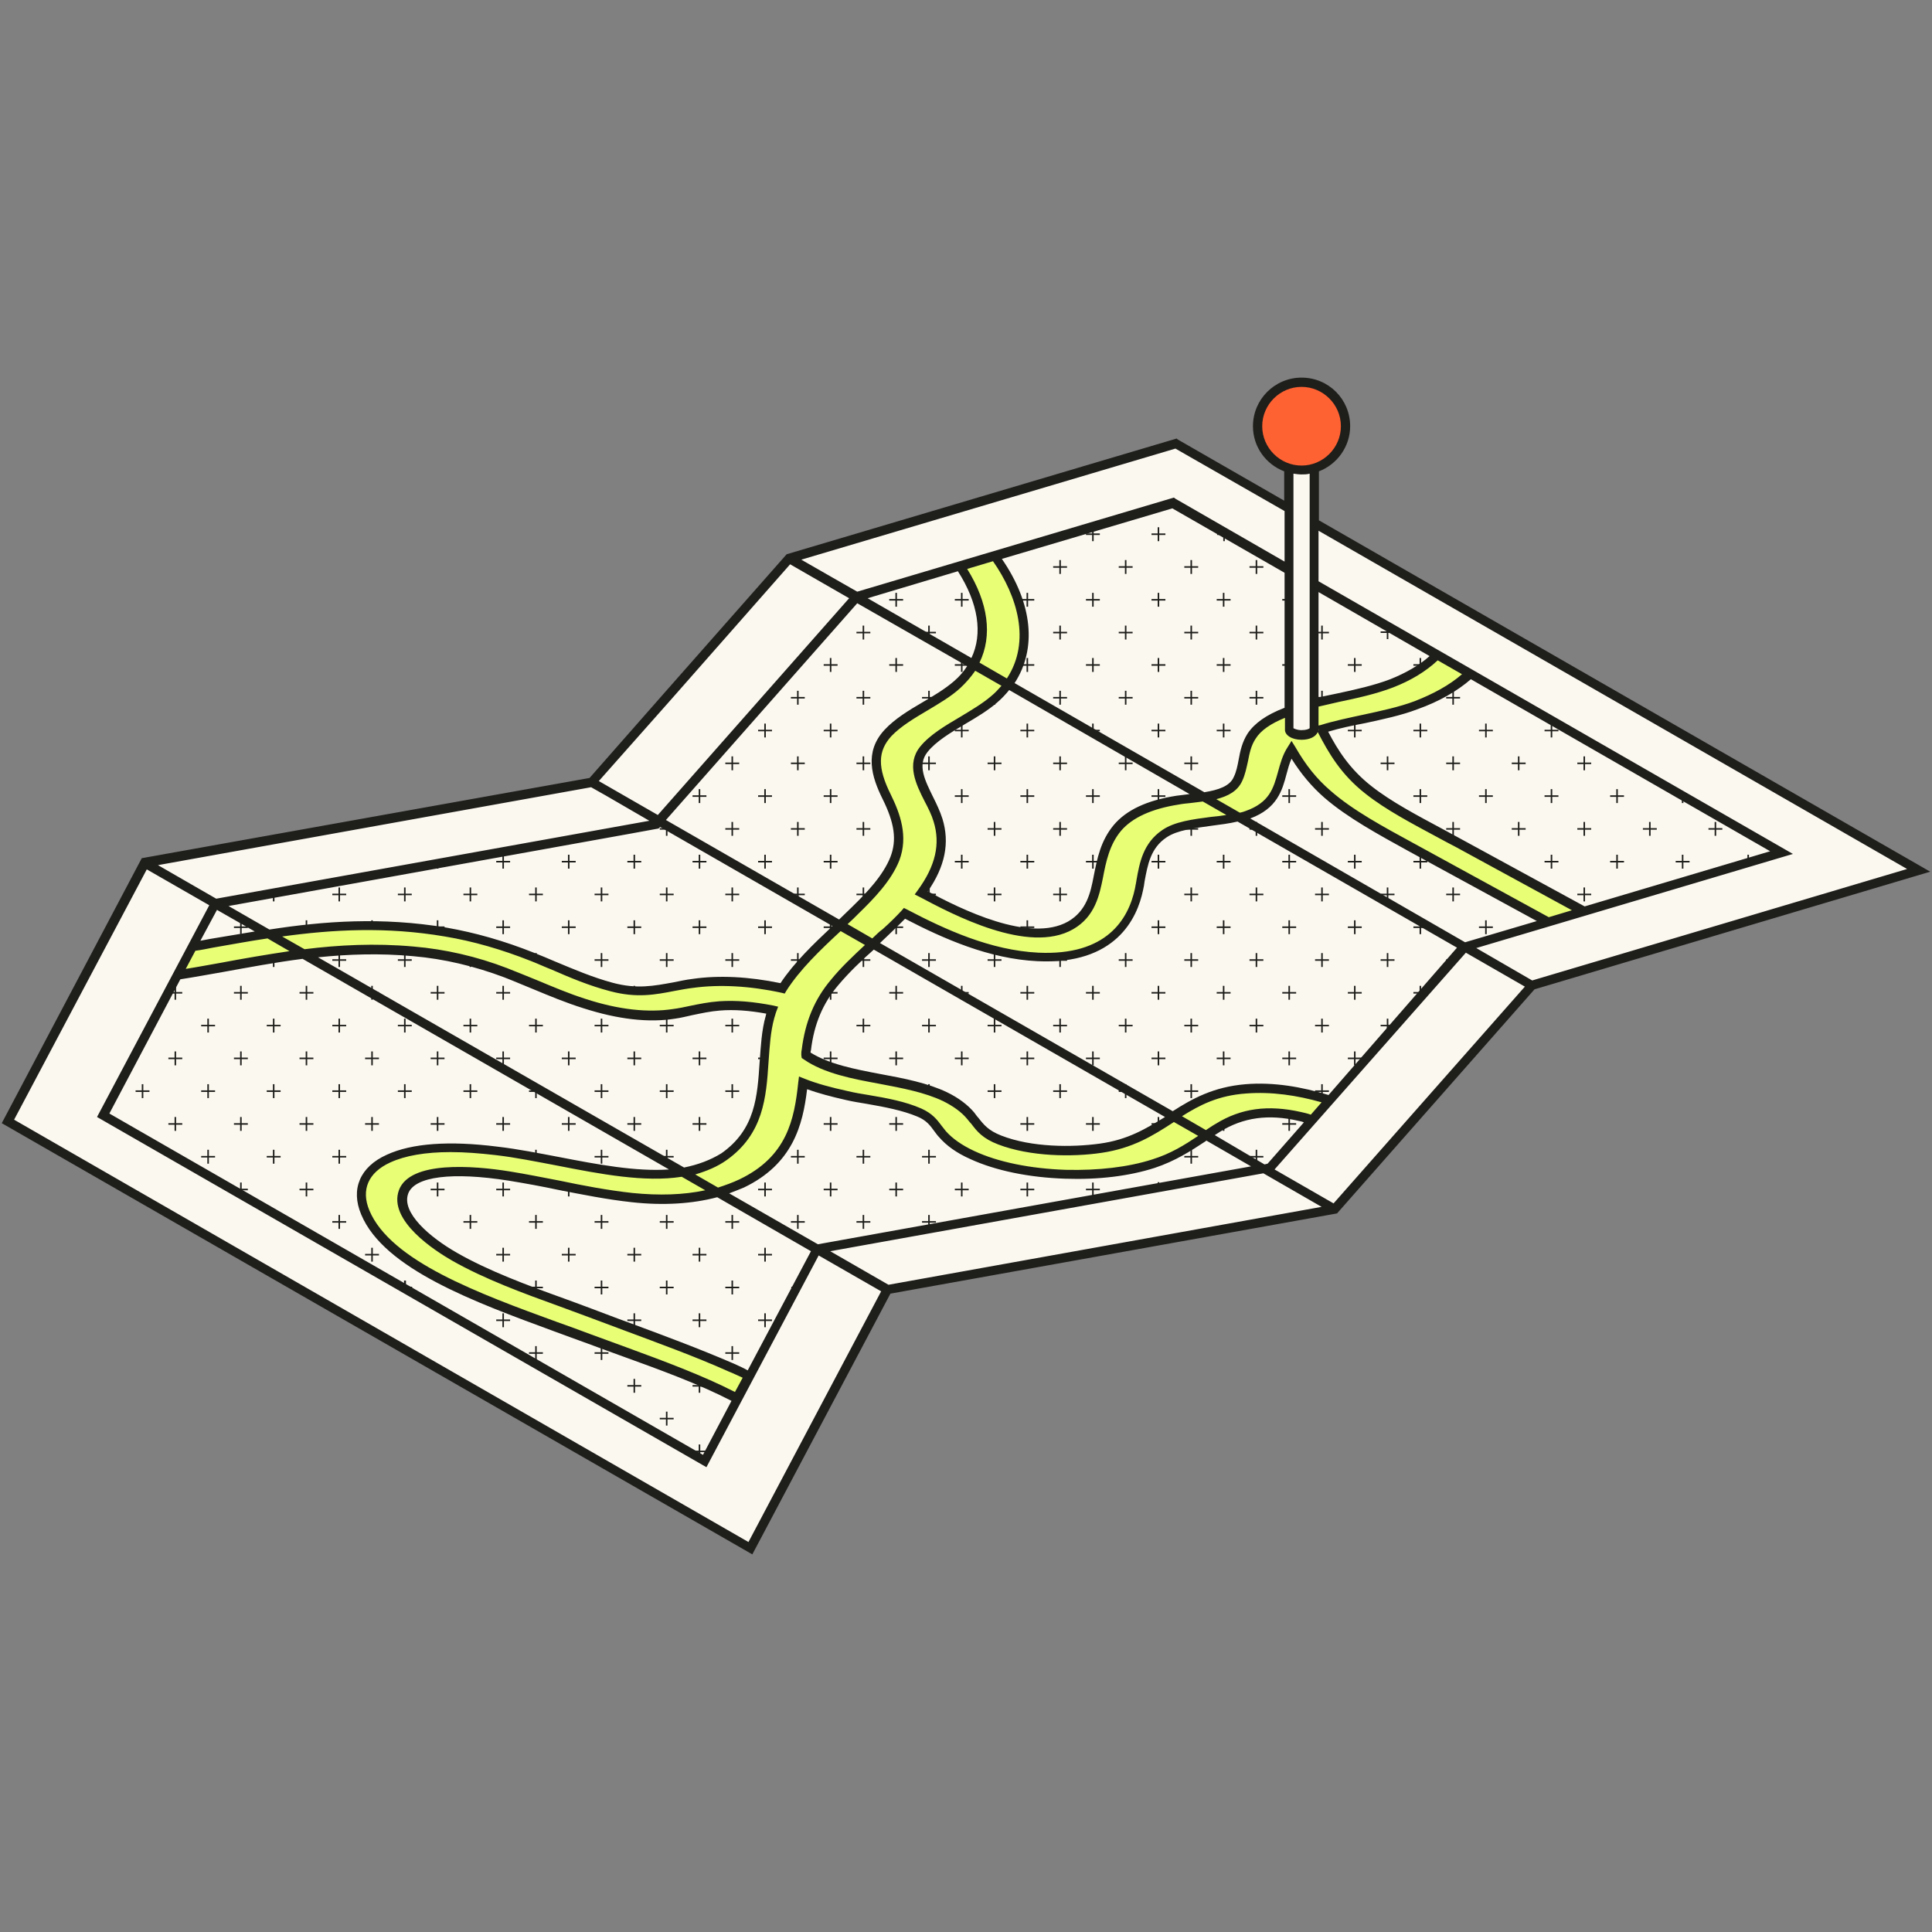 <svg xmlns="http://www.w3.org/2000/svg" xmlns:xlink="http://www.w3.org/1999/xlink" width="1024" zoomAndPan="magnify" viewBox="0 0 768 768" height="1024" preserveAspectRatio="xMidYMid meet" version="1.0"><rect x="0" y="0" width="768" height="768" fill="#808080" stroke="none"/><defs><clipPath id="44fd5d304e"><path d="M 0 150.109 L 768 150.109 L 768 618 L 0 618 Z M 0 150.109 " clip-rule="nonzero"/></clipPath></defs><path fill="#fbf8ef" d="M 762.699 346.051 L 608.918 391.742 L 530.574 480.82 L 352.875 512.711 L 298.449 615.434 L 3.156 445.707 L 57.582 342.984 L 235.281 311.094 L 313.625 222.016 L 467.406 176.328 Z M 762.699 346.051 " fill-opacity="1" fill-rule="nonzero"/><path fill="#1e1e1b" d="M 668.254 316.766 L 666.109 316.766 L 666.109 316.152 L 669.176 316.152 L 669.176 319.219 L 668.562 319.219 L 668.562 316.922 Z M 226.387 550.426 L 226.387 548.125 L 225.773 548.125 L 225.773 550.578 L 226.387 550.426 L 226.387 551.039 L 228.84 551.039 L 228.84 550.426 Z M 551.883 249.766 L 551.883 248.539 L 551.27 248.539 L 551.27 250.992 L 548.816 250.992 L 548.816 251.605 L 551.27 251.605 L 551.27 254.059 L 551.883 254.059 L 551.883 251.605 L 554.336 251.605 L 554.336 251.148 L 554.031 251.148 Z M 695.238 342.219 L 695.238 339.766 L 694.625 339.766 L 694.625 342.219 L 692.172 342.219 L 692.172 342.832 L 694.625 342.832 L 694.625 343.75 L 695.238 343.598 L 695.238 342.832 L 697.691 342.832 L 697.691 342.219 Z M 603.398 277.059 L 600.945 277.059 L 600.945 277.672 L 603.398 277.672 Z M 603.398 280.125 L 604.012 280.125 L 604.012 277.672 L 603.398 277.672 Z M 617.047 287.637 L 616.434 287.637 L 616.434 290.09 L 613.98 290.09 L 613.98 290.703 L 616.434 290.703 L 616.434 293.156 L 617.047 293.156 L 617.047 290.703 L 619.5 290.703 L 619.5 290.09 L 617.047 290.09 Z M 590.98 287.637 L 590.367 287.637 L 590.367 290.09 L 587.914 290.09 L 587.914 290.703 L 590.367 290.703 L 590.367 293.156 L 590.98 293.156 L 590.98 290.703 L 593.434 290.703 L 593.434 290.09 L 590.98 290.09 Z M 630.078 300.668 L 629.465 300.668 L 629.465 303.121 L 627.012 303.121 L 627.012 303.734 L 629.465 303.734 L 629.465 306.188 L 630.078 306.188 L 630.078 303.734 L 632.531 303.734 L 632.531 303.121 L 630.078 303.121 Z M 604.012 300.668 L 603.398 300.668 L 603.398 303.121 L 600.945 303.121 L 600.945 303.734 L 603.398 303.734 L 603.398 306.188 L 604.012 306.188 L 604.012 303.734 L 606.465 303.734 L 606.465 303.121 L 604.012 303.121 Z M 643.109 313.699 L 642.496 313.699 L 642.496 316.152 L 640.043 316.152 L 640.043 316.766 L 642.496 316.766 L 642.496 319.219 L 643.109 319.219 L 643.109 316.766 L 645.562 316.766 L 645.562 316.152 L 643.109 316.152 Z M 617.047 313.699 L 616.434 313.699 L 616.434 316.152 L 613.98 316.152 L 613.98 316.766 L 616.434 316.766 L 616.434 319.219 L 617.047 319.219 L 617.047 316.766 L 619.5 316.766 L 619.5 316.152 L 617.047 316.152 Z M 590.98 313.699 L 590.367 313.699 L 590.367 316.152 L 587.914 316.152 L 587.914 316.766 L 590.367 316.766 L 590.367 319.219 L 590.98 319.219 L 590.98 316.766 L 593.434 316.766 L 593.434 316.152 L 590.98 316.152 Z M 682.207 326.734 L 681.594 326.734 L 681.594 329.188 L 679.141 329.188 L 679.141 329.801 L 681.594 329.801 L 681.594 332.254 L 682.207 332.254 L 682.207 329.801 L 684.66 329.801 L 684.66 329.188 L 682.207 329.188 Z M 656.141 326.734 L 655.527 326.734 L 655.527 329.188 L 653.074 329.188 L 653.074 329.801 L 655.527 329.801 L 655.527 332.254 L 656.141 332.254 L 656.141 329.801 L 658.594 329.801 L 658.594 329.188 L 656.141 329.188 Z M 630.078 326.734 L 629.465 326.734 L 629.465 329.188 L 627.012 329.188 L 627.012 329.801 L 629.465 329.801 L 629.465 332.254 L 630.078 332.254 L 630.078 329.801 L 632.531 329.801 L 632.531 329.188 L 630.078 329.188 Z M 604.012 326.734 L 603.398 326.734 L 603.398 329.188 L 600.945 329.188 L 600.945 329.801 L 603.398 329.801 L 603.398 332.254 L 604.012 332.254 L 604.012 329.801 L 606.465 329.801 L 606.465 329.188 L 604.012 329.188 Z M 669.176 339.766 L 668.562 339.766 L 668.562 342.219 L 666.109 342.219 L 666.109 342.832 L 668.562 342.832 L 668.562 345.285 L 669.176 345.285 L 669.176 342.832 L 671.629 342.832 L 671.629 342.219 L 669.176 342.219 Z M 643.109 339.766 L 642.496 339.766 L 642.496 342.219 L 640.043 342.219 L 640.043 342.832 L 642.496 342.832 L 642.496 345.285 L 643.109 345.285 L 643.109 342.832 L 645.562 342.832 L 645.562 342.219 L 643.109 342.219 Z M 617.047 339.766 L 616.434 339.766 L 616.434 342.219 L 613.98 342.219 L 613.98 342.832 L 616.434 342.832 L 616.434 345.285 L 617.047 345.285 L 617.047 342.832 L 619.5 342.832 L 619.5 342.219 L 617.047 342.219 Z M 590.98 339.766 L 590.367 339.766 L 590.367 342.219 L 587.914 342.219 L 587.914 342.832 L 590.367 342.832 L 590.367 345.285 L 590.98 345.285 L 590.98 342.832 L 593.434 342.832 L 593.434 342.219 L 590.98 342.219 Z M 613.98 368.742 L 616.434 368.742 L 616.434 368.129 L 613.98 368.129 Z M 656.141 355.25 L 656.141 352.797 L 655.527 352.797 L 655.527 355.25 L 653.074 355.25 L 653.074 355.863 L 658.441 355.863 L 658.441 355.25 Z M 630.078 352.797 L 629.465 352.797 L 629.465 355.25 L 627.012 355.25 L 627.012 355.863 L 629.465 355.863 L 629.465 358.316 L 630.078 358.316 L 630.078 355.863 L 632.531 355.863 L 632.531 355.25 L 630.078 355.25 Z M 604.012 352.797 L 603.398 352.797 L 603.398 355.25 L 600.945 355.25 L 600.945 355.863 L 603.398 355.863 L 603.398 358.316 L 604.012 358.316 L 604.012 355.863 L 606.465 355.863 L 606.465 355.25 L 604.012 355.25 Z M 616.434 366.902 L 616.434 368.129 L 617.047 368.129 L 617.047 365.676 L 616.434 365.676 Z M 590.98 365.828 L 590.367 365.828 L 590.367 368.281 L 587.914 368.281 L 587.914 368.895 L 590.367 368.895 L 590.367 371.348 L 590.98 371.348 L 590.98 368.895 L 593.434 368.895 L 593.434 368.281 L 590.98 368.281 Z M 486.266 212.051 L 483.812 212.051 L 483.812 212.664 L 486.266 212.664 L 486.266 215.117 L 486.879 215.117 L 486.879 212.664 L 489.332 212.664 L 489.332 212.051 Z M 499.758 222.629 L 499.145 222.629 L 499.145 225.082 L 496.691 225.082 L 496.691 225.695 L 499.145 225.695 L 499.145 228.148 L 499.758 228.148 L 499.758 225.695 L 502.211 225.695 L 502.211 225.082 L 499.758 225.082 Z M 512.789 235.66 L 512.176 235.66 L 512.176 238.113 L 509.723 238.113 L 509.723 238.727 L 512.176 238.727 L 512.176 241.18 L 512.789 241.18 L 512.789 238.727 L 515.242 238.727 L 515.242 238.113 L 512.789 238.113 Z M 486.723 235.66 L 486.109 235.66 L 486.109 238.113 L 483.656 238.113 L 483.656 238.727 L 486.109 238.727 L 486.109 241.18 L 486.723 241.18 L 486.723 238.727 L 489.176 238.727 L 489.176 238.113 L 486.723 238.113 Z M 525.82 248.695 L 525.207 248.695 L 525.207 251.148 L 522.754 251.148 L 522.754 251.762 L 525.207 251.762 L 525.207 254.215 L 525.82 254.215 L 525.82 251.762 L 528.273 251.762 L 528.273 251.148 L 525.82 251.148 Z M 499.758 248.695 L 499.145 248.695 L 499.145 251.148 L 496.691 251.148 L 496.691 251.762 L 499.145 251.762 L 499.145 254.215 L 499.758 254.215 L 499.758 251.762 L 502.211 251.762 L 502.211 251.148 L 499.758 251.148 Z M 564.918 261.57 L 564.305 261.57 L 564.305 264.023 L 561.852 264.023 L 561.852 264.637 L 564.305 264.637 L 564.305 267.09 L 564.918 267.09 L 564.918 264.637 L 567.371 264.637 L 567.371 264.023 L 564.918 264.023 Z M 538.852 261.57 L 538.238 261.57 L 538.238 264.023 L 535.785 264.023 L 535.785 264.637 L 538.238 264.637 L 538.238 267.09 L 538.852 267.09 L 538.852 264.637 L 541.305 264.637 L 541.305 264.023 L 538.852 264.023 Z M 512.789 261.57 L 512.176 261.57 L 512.176 264.023 L 509.723 264.023 L 509.723 264.637 L 512.176 264.637 L 512.176 267.09 L 512.789 267.09 L 512.789 264.637 L 515.242 264.637 L 515.242 264.023 L 512.789 264.023 Z M 486.723 261.57 L 486.109 261.57 L 486.109 264.023 L 483.656 264.023 L 483.656 264.637 L 486.109 264.637 L 486.109 267.09 L 486.723 267.09 L 486.723 264.637 L 489.176 264.637 L 489.176 264.023 L 486.723 264.023 Z M 577.949 274.605 L 577.336 274.605 L 577.336 277.059 L 574.883 277.059 L 574.883 277.672 L 577.336 277.672 L 577.336 280.125 L 577.949 280.125 L 577.949 277.672 L 580.402 277.672 L 580.402 277.059 L 577.949 277.059 Z M 551.883 274.605 L 551.27 274.605 L 551.27 277.059 L 548.816 277.059 L 548.816 277.672 L 551.27 277.672 L 551.27 280.125 L 551.883 280.125 L 551.883 277.672 L 554.336 277.672 L 554.336 277.059 L 551.883 277.059 Z M 525.82 274.605 L 525.207 274.605 L 525.207 277.059 L 522.754 277.059 L 522.754 277.672 L 525.207 277.672 L 525.207 280.125 L 525.82 280.125 L 525.82 277.672 L 528.273 277.672 L 528.273 277.059 L 525.82 277.059 Z M 499.758 274.605 L 499.145 274.605 L 499.145 277.059 L 496.691 277.059 L 496.691 277.672 L 499.145 277.672 L 499.145 280.125 L 499.758 280.125 L 499.758 277.672 L 502.211 277.672 L 502.211 277.059 L 499.758 277.059 Z M 564.918 287.637 L 564.305 287.637 L 564.305 290.09 L 561.852 290.09 L 561.852 290.703 L 564.305 290.703 L 564.305 293.156 L 564.918 293.156 L 564.918 290.703 L 567.371 290.703 L 567.371 290.09 L 564.918 290.09 Z M 538.852 287.637 L 538.238 287.637 L 538.238 290.09 L 535.785 290.09 L 535.785 290.703 L 538.238 290.703 L 538.238 293.156 L 538.852 293.156 L 538.852 290.703 L 541.305 290.703 L 541.305 290.09 L 538.852 290.09 Z M 512.789 287.637 L 512.176 287.637 L 512.176 290.09 L 509.723 290.09 L 509.723 290.703 L 512.176 290.703 L 512.176 293.156 L 512.789 293.156 L 512.789 290.703 L 515.242 290.703 L 515.242 290.09 L 512.789 290.09 Z M 486.723 287.637 L 486.109 287.637 L 486.109 290.09 L 483.656 290.09 L 483.656 290.703 L 486.109 290.703 L 486.109 293.156 L 486.723 293.156 L 486.723 290.703 L 489.176 290.703 L 489.176 290.09 L 486.723 290.09 Z M 577.949 300.668 L 577.336 300.668 L 577.336 303.121 L 574.883 303.121 L 574.883 303.734 L 577.336 303.734 L 577.336 306.188 L 577.949 306.188 L 577.949 303.734 L 580.402 303.734 L 580.402 303.121 L 577.949 303.121 Z M 551.883 300.668 L 551.27 300.668 L 551.27 303.121 L 548.816 303.121 L 548.816 303.734 L 551.27 303.734 L 551.27 306.188 L 551.883 306.188 L 551.883 303.734 L 554.336 303.734 L 554.336 303.121 L 551.883 303.121 Z M 525.82 300.668 L 525.207 300.668 L 525.207 303.121 L 522.754 303.121 L 522.754 303.734 L 525.207 303.734 L 525.207 306.188 L 525.82 306.188 L 525.82 303.734 L 528.273 303.734 L 528.273 303.121 L 525.82 303.121 Z M 499.758 300.668 L 499.145 300.668 L 499.145 303.121 L 496.691 303.121 L 496.691 303.734 L 499.145 303.734 L 499.145 306.188 L 499.758 306.188 L 499.758 303.734 L 502.211 303.734 L 502.211 303.121 L 499.758 303.121 Z M 564.918 313.699 L 564.305 313.699 L 564.305 316.152 L 561.852 316.152 L 561.852 316.766 L 564.305 316.766 L 564.305 319.219 L 564.918 319.219 L 564.918 316.766 L 567.371 316.766 L 567.371 316.152 L 564.918 316.152 Z M 538.852 313.699 L 538.238 313.699 L 538.238 316.152 L 535.785 316.152 L 535.785 316.766 L 538.238 316.766 L 538.238 319.219 L 538.852 319.219 L 538.852 316.766 L 541.305 316.766 L 541.305 316.152 L 538.852 316.152 Z M 512.789 313.699 L 512.176 313.699 L 512.176 316.152 L 509.723 316.152 L 509.723 316.766 L 512.176 316.766 L 512.176 319.219 L 512.789 319.219 L 512.789 316.766 L 515.242 316.766 L 515.242 316.152 L 512.789 316.152 Z M 486.723 313.699 L 486.109 313.699 L 486.109 316.152 L 483.656 316.152 L 483.656 316.766 L 486.109 316.766 L 486.109 319.219 L 486.723 319.219 L 486.723 316.766 L 489.176 316.766 L 489.176 316.152 L 486.723 316.152 Z M 577.949 326.734 L 577.336 326.734 L 577.336 329.188 L 574.883 329.188 L 574.883 329.801 L 577.336 329.801 L 577.336 332.254 L 577.949 332.254 L 577.949 329.801 L 580.402 329.801 L 580.402 329.188 L 577.949 329.188 Z M 551.883 326.734 L 551.27 326.734 L 551.27 329.188 L 548.816 329.188 L 548.816 329.801 L 551.27 329.801 L 551.27 332.254 L 551.883 332.254 L 551.883 329.801 L 554.336 329.801 L 554.336 329.188 L 551.883 329.188 Z M 525.82 326.734 L 525.207 326.734 L 525.207 329.188 L 522.754 329.188 L 522.754 329.801 L 525.207 329.801 L 525.207 332.254 L 525.82 332.254 L 525.82 329.801 L 528.273 329.801 L 528.273 329.188 L 525.82 329.188 Z M 499.758 326.734 L 499.145 326.734 L 499.145 329.188 L 496.691 329.188 L 496.691 329.801 L 499.145 329.801 L 499.145 332.254 L 499.758 332.254 L 499.758 329.801 L 502.211 329.801 L 502.211 329.188 L 499.758 329.188 Z M 564.918 339.766 L 564.305 339.766 L 564.305 342.219 L 561.852 342.219 L 561.852 342.832 L 564.305 342.832 L 564.305 345.285 L 564.918 345.285 L 564.918 342.832 L 567.371 342.832 L 567.371 342.219 L 564.918 342.219 Z M 538.852 339.766 L 538.238 339.766 L 538.238 342.219 L 535.785 342.219 L 535.785 342.832 L 538.238 342.832 L 538.238 345.285 L 538.852 345.285 L 538.852 342.832 L 541.305 342.832 L 541.305 342.219 L 538.852 342.219 Z M 512.789 339.766 L 512.176 339.766 L 512.176 342.219 L 509.723 342.219 L 509.723 342.832 L 512.176 342.832 L 512.176 345.285 L 512.789 345.285 L 512.789 342.832 L 515.242 342.832 L 515.242 342.219 L 512.789 342.219 Z M 486.723 339.766 L 486.109 339.766 L 486.109 342.219 L 483.656 342.219 L 483.656 342.832 L 486.109 342.832 L 486.109 345.285 L 486.723 345.285 L 486.723 342.832 L 489.176 342.832 L 489.176 342.219 L 486.723 342.219 Z M 577.949 381.316 L 577.949 378.863 L 577.336 378.863 L 577.336 381.316 L 574.883 381.316 L 574.883 381.93 L 577.336 381.93 L 577.336 384.383 L 577.949 384.383 L 577.949 382.234 L 578.102 381.93 L 580.402 381.93 L 580.402 381.316 Z M 564.918 394.348 L 564.918 391.895 L 564.305 391.895 L 564.305 394.348 L 561.852 394.348 L 561.852 394.961 L 564.305 394.961 L 564.305 397.414 L 564.918 397.414 L 564.918 396.953 L 566.758 394.961 L 567.371 394.961 L 567.371 394.348 Z M 577.949 352.797 L 577.336 352.797 L 577.336 355.25 L 574.883 355.25 L 574.883 355.863 L 577.336 355.863 L 577.336 358.316 L 577.949 358.316 L 577.949 355.863 L 580.402 355.863 L 580.402 355.25 L 577.949 355.25 Z M 551.883 352.797 L 551.27 352.797 L 551.27 355.25 L 548.816 355.25 L 548.816 355.863 L 551.27 355.863 L 551.27 358.316 L 551.883 358.316 L 551.883 355.863 L 554.336 355.863 L 554.336 355.25 L 551.883 355.25 Z M 525.82 352.797 L 525.207 352.797 L 525.207 355.25 L 522.754 355.25 L 522.754 355.863 L 525.207 355.863 L 525.207 358.316 L 525.82 358.316 L 525.82 355.863 L 528.273 355.863 L 528.273 355.25 L 525.82 355.25 Z M 499.758 352.797 L 499.145 352.797 L 499.145 355.25 L 496.691 355.25 L 496.691 355.863 L 499.145 355.863 L 499.145 358.316 L 499.758 358.316 L 499.758 355.863 L 502.211 355.863 L 502.211 355.25 L 499.758 355.25 Z M 564.918 365.828 L 564.305 365.828 L 564.305 368.281 L 561.852 368.281 L 561.852 368.895 L 564.305 368.895 L 564.305 371.348 L 564.918 371.348 L 564.918 368.895 L 567.371 368.895 L 567.371 368.281 L 564.918 368.281 Z M 538.852 365.828 L 538.238 365.828 L 538.238 368.281 L 535.785 368.281 L 535.785 368.895 L 538.238 368.895 L 538.238 371.348 L 538.852 371.348 L 538.852 368.895 L 541.305 368.895 L 541.305 368.281 L 538.852 368.281 Z M 512.789 365.828 L 512.176 365.828 L 512.176 368.281 L 509.723 368.281 L 509.723 368.895 L 512.176 368.895 L 512.176 371.348 L 512.789 371.348 L 512.789 368.895 L 515.242 368.895 L 515.242 368.281 L 512.789 368.281 Z M 486.723 365.828 L 486.109 365.828 L 486.109 368.281 L 483.656 368.281 L 483.656 368.895 L 486.109 368.895 L 486.109 371.348 L 486.723 371.348 L 486.723 368.895 L 489.176 368.895 L 489.176 368.281 L 486.723 368.281 Z M 551.883 378.863 L 551.27 378.863 L 551.27 381.316 L 548.816 381.316 L 548.816 381.93 L 551.27 381.93 L 551.27 384.383 L 551.883 384.383 L 551.883 381.93 L 554.336 381.93 L 554.336 381.316 L 551.883 381.316 Z M 525.82 378.863 L 525.207 378.863 L 525.207 381.316 L 522.754 381.316 L 522.754 381.93 L 525.207 381.93 L 525.207 384.383 L 525.82 384.383 L 525.82 381.93 L 528.273 381.93 L 528.273 381.316 L 525.82 381.316 Z M 499.758 378.863 L 499.145 378.863 L 499.145 381.316 L 496.691 381.316 L 496.691 381.93 L 499.145 381.93 L 499.145 384.383 L 499.758 384.383 L 499.758 381.93 L 502.211 381.93 L 502.211 381.316 L 499.758 381.316 Z M 538.852 391.895 L 538.238 391.895 L 538.238 394.348 L 535.785 394.348 L 535.785 394.961 L 538.238 394.961 L 538.238 397.414 L 538.852 397.414 L 538.852 394.961 L 541.305 394.961 L 541.305 394.348 L 538.852 394.348 Z M 512.789 391.895 L 512.176 391.895 L 512.176 394.348 L 509.723 394.348 L 509.723 394.961 L 512.176 394.961 L 512.176 397.414 L 512.789 397.414 L 512.789 394.961 L 515.242 394.961 L 515.242 394.348 L 512.789 394.348 Z M 486.723 391.895 L 486.109 391.895 L 486.109 394.348 L 483.656 394.348 L 483.656 394.961 L 486.109 394.961 L 486.109 397.414 L 486.723 397.414 L 486.723 394.961 L 489.176 394.961 L 489.176 394.348 L 486.723 394.348 Z M 551.883 404.926 L 551.27 404.926 L 551.27 407.379 L 548.816 407.379 L 548.816 407.992 L 551.27 407.992 L 551.27 410.445 L 551.883 410.445 L 551.883 407.992 L 554.336 407.992 L 554.336 407.379 L 551.883 407.379 Z M 525.82 404.926 L 525.207 404.926 L 525.207 407.379 L 522.754 407.379 L 522.754 407.992 L 525.207 407.992 L 525.207 410.445 L 525.82 410.445 L 525.82 407.992 L 528.273 407.992 L 528.273 407.379 L 525.82 407.379 Z M 499.758 404.926 L 499.145 404.926 L 499.145 407.379 L 496.691 407.379 L 496.691 407.992 L 499.145 407.992 L 499.145 410.445 L 499.758 410.445 L 499.758 407.992 L 502.211 407.992 L 502.211 407.379 L 499.758 407.379 Z M 538.852 417.957 L 538.238 417.957 L 538.238 420.41 L 535.785 420.41 L 535.785 421.023 L 538.238 421.023 L 538.238 423.477 L 538.852 423.477 L 538.852 421.023 L 541.305 421.023 L 541.305 420.41 L 538.852 420.41 Z M 512.789 417.957 L 512.176 417.957 L 512.176 420.41 L 509.723 420.41 L 509.723 421.023 L 512.176 421.023 L 512.176 423.477 L 512.789 423.477 L 512.789 421.023 L 515.242 421.023 L 515.242 420.41 L 512.789 420.41 Z M 486.723 417.957 L 486.109 417.957 L 486.109 420.41 L 483.656 420.41 L 483.656 421.023 L 486.109 421.023 L 486.109 423.477 L 486.723 423.477 L 486.723 421.023 L 489.176 421.023 L 489.176 420.41 L 486.723 420.41 Z M 525.82 430.988 L 525.207 430.988 L 525.207 433.441 L 522.754 433.441 L 522.754 434.055 L 525.207 434.055 L 525.207 436.508 L 525.82 436.508 L 525.82 434.055 L 528.273 434.055 L 528.273 433.441 L 525.82 433.441 Z M 499.758 430.988 L 499.145 430.988 L 499.145 433.441 L 496.691 433.441 L 496.691 434.055 L 499.145 434.055 L 499.145 436.508 L 499.758 436.508 L 499.758 434.055 L 502.211 434.055 L 502.211 433.441 L 499.758 433.441 Z M 512.789 444.023 L 512.176 444.023 L 512.176 446.477 L 509.723 446.477 L 509.723 447.09 L 512.176 447.09 L 512.176 449.543 L 512.789 449.543 L 512.789 447.09 L 515.242 447.09 L 515.242 446.477 L 512.789 446.477 Z M 486.723 444.023 L 486.109 444.023 L 486.109 446.477 L 483.656 446.477 L 483.656 447.09 L 486.109 447.09 L 486.109 449.543 L 486.723 449.543 L 486.723 447.09 L 489.176 447.09 L 489.176 446.477 L 486.723 446.477 Z M 499.758 457.055 L 499.145 457.055 L 499.145 459.508 L 496.691 459.508 L 496.691 460.121 L 499.145 460.121 L 499.145 462.574 L 499.758 462.574 L 499.758 460.121 L 502.211 460.121 L 502.211 459.508 L 499.758 459.508 Z M 460.812 209.598 L 460.199 209.598 L 460.199 212.051 L 457.746 212.051 L 457.746 212.664 L 460.199 212.664 L 460.199 215.117 L 460.812 215.117 L 460.812 212.664 L 463.266 212.664 L 463.266 212.051 L 460.812 212.051 Z M 434.75 210.059 L 434.75 209.598 L 434.137 209.598 L 434.137 212.051 L 431.684 212.051 L 431.684 212.664 L 434.137 212.664 L 434.137 215.117 L 434.75 215.117 L 434.75 212.664 L 437.203 212.664 L 437.203 212.051 L 434.75 212.051 Z M 473.844 222.629 L 473.23 222.629 L 473.23 225.082 L 470.777 225.082 L 470.777 225.695 L 473.23 225.695 L 473.23 228.148 L 473.844 228.148 L 473.844 225.695 L 476.297 225.695 L 476.297 225.082 L 473.844 225.082 Z M 447.781 222.629 L 447.168 222.629 L 447.168 225.082 L 444.715 225.082 L 444.715 225.695 L 447.168 225.695 L 447.168 228.148 L 447.781 228.148 L 447.781 225.695 L 450.234 225.695 L 450.234 225.082 L 447.781 225.082 Z M 421.715 222.629 L 421.102 222.629 L 421.102 225.082 L 418.648 225.082 L 418.648 225.695 L 421.102 225.695 L 421.102 228.148 L 421.715 228.148 L 421.715 225.695 L 424.168 225.695 L 424.168 225.082 L 421.715 225.082 Z M 395.652 222.629 L 395.039 222.629 L 395.039 225.082 L 392.586 225.082 L 392.586 225.695 L 395.039 225.695 L 395.039 228.148 L 395.652 228.148 L 395.652 225.695 L 398.105 225.695 L 398.105 225.082 L 395.652 225.082 Z M 460.812 235.66 L 460.199 235.66 L 460.199 238.113 L 457.746 238.113 L 457.746 238.727 L 460.199 238.727 L 460.199 241.18 L 460.812 241.18 L 460.812 238.727 L 463.266 238.727 L 463.266 238.113 L 460.812 238.113 Z M 434.75 235.66 L 434.137 235.66 L 434.137 238.113 L 431.684 238.113 L 431.684 238.727 L 434.137 238.727 L 434.137 241.18 L 434.75 241.18 L 434.75 238.727 L 437.203 238.727 L 437.203 238.113 L 434.75 238.113 Z M 408.684 235.66 L 408.07 235.66 L 408.07 238.113 L 405.617 238.113 L 405.617 238.727 L 408.07 238.727 L 408.07 241.18 L 408.684 241.18 L 408.684 238.727 L 411.137 238.727 L 411.137 238.113 L 408.684 238.113 Z M 382.621 235.66 L 382.008 235.66 L 382.008 238.113 L 379.555 238.113 L 379.555 238.727 L 382.008 238.727 L 382.008 241.18 L 382.621 241.18 L 382.621 238.727 L 385.074 238.727 L 385.074 238.113 L 382.621 238.113 Z M 473.844 248.695 L 473.23 248.695 L 473.23 251.148 L 470.777 251.148 L 470.777 251.762 L 473.23 251.762 L 473.23 254.215 L 473.844 254.215 L 473.844 251.762 L 476.297 251.762 L 476.297 251.148 L 473.844 251.148 Z M 447.781 248.695 L 447.168 248.695 L 447.168 251.148 L 444.715 251.148 L 444.715 251.762 L 447.168 251.762 L 447.168 254.215 L 447.781 254.215 L 447.781 251.762 L 450.234 251.762 L 450.234 251.148 L 447.781 251.148 Z M 421.715 248.695 L 421.102 248.695 L 421.102 251.148 L 418.648 251.148 L 418.648 251.762 L 421.102 251.762 L 421.102 254.215 L 421.715 254.215 L 421.715 251.762 L 424.168 251.762 L 424.168 251.148 L 421.715 251.148 Z M 395.652 248.695 L 395.039 248.695 L 395.039 251.148 L 392.586 251.148 L 392.586 251.762 L 395.039 251.762 L 395.039 254.215 L 395.652 254.215 L 395.652 251.762 L 398.105 251.762 L 398.105 251.148 L 395.652 251.148 Z M 460.812 261.57 L 460.199 261.57 L 460.199 264.023 L 457.746 264.023 L 457.746 264.637 L 460.199 264.637 L 460.199 267.09 L 460.812 267.09 L 460.812 264.637 L 463.266 264.637 L 463.266 264.023 L 460.812 264.023 Z M 434.75 261.57 L 434.137 261.57 L 434.137 264.023 L 431.684 264.023 L 431.684 264.637 L 434.137 264.637 L 434.137 267.09 L 434.75 267.09 L 434.75 264.637 L 437.203 264.637 L 437.203 264.023 L 434.75 264.023 Z M 408.684 261.57 L 408.07 261.57 L 408.07 264.023 L 405.617 264.023 L 405.617 264.637 L 408.07 264.637 L 408.07 267.09 L 408.684 267.09 L 408.684 264.637 L 411.137 264.637 L 411.137 264.023 L 408.684 264.023 Z M 382.621 261.57 L 382.008 261.57 L 382.008 264.023 L 379.555 264.023 L 379.555 264.637 L 382.008 264.637 L 382.008 267.09 L 382.621 267.09 L 382.621 264.637 L 385.074 264.637 L 385.074 264.023 L 382.621 264.023 Z M 473.844 274.605 L 473.23 274.605 L 473.23 277.059 L 470.777 277.059 L 470.777 277.672 L 473.23 277.672 L 473.23 280.125 L 473.844 280.125 L 473.844 277.672 L 476.297 277.672 L 476.297 277.059 L 473.844 277.059 Z M 447.781 274.605 L 447.168 274.605 L 447.168 277.059 L 444.715 277.059 L 444.715 277.672 L 447.168 277.672 L 447.168 280.125 L 447.781 280.125 L 447.781 277.672 L 450.234 277.672 L 450.234 277.059 L 447.781 277.059 Z M 421.715 274.605 L 421.102 274.605 L 421.102 277.059 L 418.648 277.059 L 418.648 277.672 L 421.102 277.672 L 421.102 280.125 L 421.715 280.125 L 421.715 277.672 L 424.168 277.672 L 424.168 277.059 L 421.715 277.059 Z M 395.652 274.605 L 395.039 274.605 L 395.039 277.059 L 392.586 277.059 L 392.586 277.672 L 395.039 277.672 L 395.039 280.125 L 395.652 280.125 L 395.652 277.672 L 398.105 277.672 L 398.105 277.059 L 395.652 277.059 Z M 460.812 287.637 L 460.199 287.637 L 460.199 290.09 L 457.746 290.09 L 457.746 290.703 L 460.199 290.703 L 460.199 293.156 L 460.812 293.156 L 460.812 290.703 L 463.266 290.703 L 463.266 290.09 L 460.812 290.09 Z M 434.75 287.637 L 434.137 287.637 L 434.137 290.09 L 431.684 290.09 L 431.684 290.703 L 434.137 290.703 L 434.137 293.156 L 434.75 293.156 L 434.75 290.703 L 437.203 290.703 L 437.203 290.09 L 434.75 290.09 Z M 408.684 287.637 L 408.07 287.637 L 408.07 290.09 L 405.617 290.09 L 405.617 290.703 L 408.07 290.703 L 408.07 293.156 L 408.684 293.156 L 408.684 290.703 L 411.137 290.703 L 411.137 290.09 L 408.684 290.09 Z M 382.621 287.637 L 382.008 287.637 L 382.008 290.09 L 379.555 290.09 L 379.555 290.703 L 382.008 290.703 L 382.008 293.156 L 382.621 293.156 L 382.621 290.703 L 385.074 290.703 L 385.074 290.09 L 382.621 290.09 Z M 473.844 300.668 L 473.23 300.668 L 473.23 303.121 L 470.777 303.121 L 470.777 303.734 L 473.23 303.734 L 473.23 306.188 L 473.844 306.188 L 473.844 303.734 L 476.297 303.734 L 476.297 303.121 L 473.844 303.121 Z M 447.781 300.668 L 447.168 300.668 L 447.168 303.121 L 444.715 303.121 L 444.715 303.734 L 447.168 303.734 L 447.168 306.188 L 447.781 306.188 L 447.781 303.734 L 450.234 303.734 L 450.234 303.121 L 447.781 303.121 Z M 421.715 300.668 L 421.102 300.668 L 421.102 303.121 L 418.648 303.121 L 418.648 303.734 L 421.102 303.734 L 421.102 306.188 L 421.715 306.188 L 421.715 303.734 L 424.168 303.734 L 424.168 303.121 L 421.715 303.121 Z M 395.652 300.668 L 395.039 300.668 L 395.039 303.121 L 392.586 303.121 L 392.586 303.734 L 395.039 303.734 L 395.039 306.188 L 395.652 306.188 L 395.652 303.734 L 398.105 303.734 L 398.105 303.121 L 395.652 303.121 Z M 460.812 313.699 L 460.199 313.699 L 460.199 316.152 L 457.746 316.152 L 457.746 316.766 L 460.199 316.766 L 460.199 319.219 L 460.812 319.219 L 460.812 316.766 L 463.266 316.766 L 463.266 316.152 L 460.812 316.152 Z M 434.75 313.699 L 434.137 313.699 L 434.137 316.152 L 431.684 316.152 L 431.684 316.766 L 434.137 316.766 L 434.137 319.219 L 434.75 319.219 L 434.75 316.766 L 437.203 316.766 L 437.203 316.152 L 434.75 316.152 Z M 408.684 313.699 L 408.07 313.699 L 408.07 316.152 L 405.617 316.152 L 405.617 316.766 L 408.07 316.766 L 408.07 319.219 L 408.684 319.219 L 408.684 316.766 L 411.137 316.766 L 411.137 316.152 L 408.684 316.152 Z M 382.621 313.699 L 382.008 313.699 L 382.008 316.152 L 379.555 316.152 L 379.555 316.766 L 382.008 316.766 L 382.008 319.219 L 382.621 319.219 L 382.621 316.766 L 385.074 316.766 L 385.074 316.152 L 382.621 316.152 Z M 473.844 326.734 L 473.23 326.734 L 473.23 329.188 L 470.777 329.188 L 470.777 329.801 L 473.23 329.801 L 473.23 332.254 L 473.844 332.254 L 473.844 329.801 L 476.297 329.801 L 476.297 329.188 L 473.844 329.188 Z M 447.781 326.734 L 447.168 326.734 L 447.168 329.188 L 444.715 329.188 L 444.715 329.801 L 447.168 329.801 L 447.168 332.254 L 447.781 332.254 L 447.781 329.801 L 450.234 329.801 L 450.234 329.188 L 447.781 329.188 Z M 421.715 326.734 L 421.102 326.734 L 421.102 329.188 L 418.648 329.188 L 418.648 329.801 L 421.102 329.801 L 421.102 332.254 L 421.715 332.254 L 421.715 329.801 L 424.168 329.801 L 424.168 329.188 L 421.715 329.188 Z M 395.652 326.734 L 395.039 326.734 L 395.039 329.188 L 392.586 329.188 L 392.586 329.801 L 395.039 329.801 L 395.039 332.254 L 395.652 332.254 L 395.652 329.801 L 398.105 329.801 L 398.105 329.188 L 395.652 329.188 Z M 460.812 339.766 L 460.199 339.766 L 460.199 342.219 L 457.746 342.219 L 457.746 342.832 L 460.199 342.832 L 460.199 345.285 L 460.812 345.285 L 460.812 342.832 L 463.266 342.832 L 463.266 342.219 L 460.812 342.219 Z M 434.75 339.766 L 434.137 339.766 L 434.137 342.219 L 431.684 342.219 L 431.684 342.832 L 434.137 342.832 L 434.137 345.285 L 434.75 345.285 L 434.75 342.832 L 437.203 342.832 L 437.203 342.219 L 434.75 342.219 Z M 408.684 339.766 L 408.07 339.766 L 408.07 342.219 L 405.617 342.219 L 405.617 342.832 L 408.07 342.832 L 408.07 345.285 L 408.684 345.285 L 408.684 342.832 L 411.137 342.832 L 411.137 342.219 L 408.684 342.219 Z M 382.621 339.766 L 382.008 339.766 L 382.008 342.219 L 379.555 342.219 L 379.555 342.832 L 382.008 342.832 L 382.008 345.285 L 382.621 345.285 L 382.621 342.832 L 385.074 342.832 L 385.074 342.219 L 382.621 342.219 Z M 473.844 352.797 L 473.23 352.797 L 473.23 355.25 L 470.777 355.25 L 470.777 355.863 L 473.23 355.863 L 473.23 358.316 L 473.844 358.316 L 473.844 355.863 L 476.297 355.863 L 476.297 355.25 L 473.844 355.25 Z M 447.781 352.797 L 447.168 352.797 L 447.168 355.25 L 444.715 355.25 L 444.715 355.863 L 447.168 355.863 L 447.168 358.316 L 447.781 358.316 L 447.781 355.863 L 450.234 355.863 L 450.234 355.25 L 447.781 355.25 Z M 421.715 352.797 L 421.102 352.797 L 421.102 355.25 L 418.648 355.25 L 418.648 355.863 L 421.102 355.863 L 421.102 358.316 L 421.715 358.316 L 421.715 355.863 L 424.168 355.863 L 424.168 355.25 L 421.715 355.25 Z M 395.652 352.797 L 395.039 352.797 L 395.039 355.25 L 392.586 355.25 L 392.586 355.863 L 395.039 355.863 L 395.039 358.316 L 395.652 358.316 L 395.652 355.863 L 398.105 355.863 L 398.105 355.25 L 395.652 355.25 Z M 460.812 365.828 L 460.199 365.828 L 460.199 368.281 L 457.746 368.281 L 457.746 368.895 L 460.199 368.895 L 460.199 371.348 L 460.812 371.348 L 460.812 368.895 L 463.266 368.895 L 463.266 368.281 L 460.812 368.281 Z M 434.75 365.828 L 434.137 365.828 L 434.137 368.281 L 431.684 368.281 L 431.684 368.895 L 434.137 368.895 L 434.137 371.348 L 434.75 371.348 L 434.75 368.895 L 437.203 368.895 L 437.203 368.281 L 434.75 368.281 Z M 408.684 365.828 L 408.07 365.828 L 408.07 368.281 L 405.617 368.281 L 405.617 368.895 L 408.07 368.895 L 408.07 371.348 L 408.684 371.348 L 408.684 368.895 L 411.137 368.895 L 411.137 368.281 L 408.684 368.281 Z M 382.621 365.828 L 382.008 365.828 L 382.008 368.281 L 379.555 368.281 L 379.555 368.895 L 382.008 368.895 L 382.008 371.348 L 382.621 371.348 L 382.621 368.895 L 385.074 368.895 L 385.074 368.281 L 382.621 368.281 Z M 473.844 378.863 L 473.23 378.863 L 473.23 381.316 L 470.777 381.316 L 470.777 381.93 L 473.23 381.93 L 473.23 384.383 L 473.844 384.383 L 473.844 381.93 L 476.297 381.93 L 476.297 381.316 L 473.844 381.316 Z M 447.781 378.863 L 447.168 378.863 L 447.168 381.316 L 444.715 381.316 L 444.715 381.93 L 447.168 381.93 L 447.168 384.383 L 447.781 384.383 L 447.781 381.93 L 450.234 381.93 L 450.234 381.316 L 447.781 381.316 Z M 421.715 378.863 L 421.102 378.863 L 421.102 381.316 L 418.648 381.316 L 418.648 381.93 L 421.102 381.93 L 421.102 384.383 L 421.715 384.383 L 421.715 381.93 L 424.168 381.93 L 424.168 381.316 L 421.715 381.316 Z M 395.652 378.863 L 395.039 378.863 L 395.039 381.316 L 392.586 381.316 L 392.586 381.93 L 395.039 381.93 L 395.039 384.383 L 395.652 384.383 L 395.652 381.93 L 398.105 381.93 L 398.105 381.316 L 395.652 381.316 Z M 460.812 391.895 L 460.199 391.895 L 460.199 394.348 L 457.746 394.348 L 457.746 394.961 L 460.199 394.961 L 460.199 397.414 L 460.812 397.414 L 460.812 394.961 L 463.266 394.961 L 463.266 394.348 L 460.812 394.348 Z M 434.75 391.895 L 434.137 391.895 L 434.137 394.348 L 431.684 394.348 L 431.684 394.961 L 434.137 394.961 L 434.137 397.414 L 434.75 397.414 L 434.75 394.961 L 437.203 394.961 L 437.203 394.348 L 434.75 394.348 Z M 408.684 391.895 L 408.07 391.895 L 408.07 394.348 L 405.617 394.348 L 405.617 394.961 L 408.07 394.961 L 408.07 397.414 L 408.684 397.414 L 408.684 394.961 L 411.137 394.961 L 411.137 394.348 L 408.684 394.348 Z M 382.621 391.895 L 382.008 391.895 L 382.008 394.348 L 379.555 394.348 L 379.555 394.961 L 382.008 394.961 L 382.008 397.414 L 382.621 397.414 L 382.621 394.961 L 385.074 394.961 L 385.074 394.348 L 382.621 394.348 Z M 473.844 404.926 L 473.23 404.926 L 473.23 407.379 L 470.777 407.379 L 470.777 407.992 L 473.23 407.992 L 473.23 410.445 L 473.844 410.445 L 473.844 407.992 L 476.297 407.992 L 476.297 407.379 L 473.844 407.379 Z M 447.781 404.926 L 447.168 404.926 L 447.168 407.379 L 444.715 407.379 L 444.715 407.992 L 447.168 407.992 L 447.168 410.445 L 447.781 410.445 L 447.781 407.992 L 450.234 407.992 L 450.234 407.379 L 447.781 407.379 Z M 421.715 404.926 L 421.102 404.926 L 421.102 407.379 L 418.648 407.379 L 418.648 407.992 L 421.102 407.992 L 421.102 410.445 L 421.715 410.445 L 421.715 407.992 L 424.168 407.992 L 424.168 407.379 L 421.715 407.379 Z M 395.652 404.926 L 395.039 404.926 L 395.039 407.379 L 392.586 407.379 L 392.586 407.992 L 395.039 407.992 L 395.039 410.445 L 395.652 410.445 L 395.652 407.992 L 398.105 407.992 L 398.105 407.379 L 395.652 407.379 Z M 460.812 417.957 L 460.199 417.957 L 460.199 420.41 L 457.746 420.41 L 457.746 421.023 L 460.199 421.023 L 460.199 423.477 L 460.812 423.477 L 460.812 421.023 L 463.266 421.023 L 463.266 420.41 L 460.812 420.41 Z M 434.75 417.957 L 434.137 417.957 L 434.137 420.41 L 431.684 420.41 L 431.684 421.023 L 434.137 421.023 L 434.137 423.477 L 434.75 423.477 L 434.75 421.023 L 437.203 421.023 L 437.203 420.41 L 434.75 420.41 Z M 408.684 417.957 L 408.07 417.957 L 408.07 420.41 L 405.617 420.41 L 405.617 421.023 L 408.07 421.023 L 408.07 423.477 L 408.684 423.477 L 408.684 421.023 L 411.137 421.023 L 411.137 420.41 L 408.684 420.41 Z M 382.621 417.957 L 382.008 417.957 L 382.008 420.41 L 379.555 420.41 L 379.555 421.023 L 382.008 421.023 L 382.008 423.477 L 382.621 423.477 L 382.621 421.023 L 385.074 421.023 L 385.074 420.41 L 382.621 420.41 Z M 473.844 430.988 L 473.23 430.988 L 473.23 433.441 L 470.777 433.441 L 470.777 434.055 L 473.23 434.055 L 473.23 436.508 L 473.844 436.508 L 473.844 434.055 L 476.297 434.055 L 476.297 433.441 L 473.844 433.441 Z M 447.781 430.988 L 447.168 430.988 L 447.168 433.441 L 444.715 433.441 L 444.715 434.055 L 447.168 434.055 L 447.168 436.508 L 447.781 436.508 L 447.781 434.055 L 450.234 434.055 L 450.234 433.441 L 447.781 433.441 Z M 421.715 430.988 L 421.102 430.988 L 421.102 433.441 L 418.648 433.441 L 418.648 434.055 L 421.102 434.055 L 421.102 436.508 L 421.715 436.508 L 421.715 434.055 L 424.168 434.055 L 424.168 433.441 L 421.715 433.441 Z M 395.652 430.988 L 395.039 430.988 L 395.039 433.441 L 392.586 433.441 L 392.586 434.055 L 395.039 434.055 L 395.039 436.508 L 395.652 436.508 L 395.652 434.055 L 398.105 434.055 L 398.105 433.441 L 395.652 433.441 Z M 460.812 444.023 L 460.199 444.023 L 460.199 446.477 L 457.746 446.477 L 457.746 447.09 L 460.199 447.09 L 460.199 449.543 L 460.812 449.543 L 460.812 447.09 L 463.266 447.09 L 463.266 446.477 L 460.812 446.477 Z M 434.75 444.023 L 434.137 444.023 L 434.137 446.477 L 431.684 446.477 L 431.684 447.09 L 434.137 447.09 L 434.137 449.543 L 434.75 449.543 L 434.75 447.09 L 437.203 447.09 L 437.203 446.477 L 434.75 446.477 Z M 408.684 444.023 L 408.07 444.023 L 408.07 446.477 L 405.617 446.477 L 405.617 447.09 L 408.07 447.09 L 408.07 449.543 L 408.684 449.543 L 408.684 447.09 L 411.137 447.09 L 411.137 446.477 L 408.684 446.477 Z M 382.621 444.023 L 382.008 444.023 L 382.008 446.477 L 379.555 446.477 L 379.555 447.09 L 382.008 447.09 L 382.008 449.543 L 382.621 449.543 L 382.621 447.09 L 385.074 447.09 L 385.074 446.477 L 382.621 446.477 Z M 460.812 472.387 L 460.812 469.934 L 460.199 469.934 L 460.199 472.387 L 457.746 472.387 L 457.746 473 L 463.266 473 L 463.266 472.387 Z M 473.844 457.055 L 473.23 457.055 L 473.23 459.508 L 470.777 459.508 L 470.777 460.121 L 473.23 460.121 L 473.23 462.574 L 473.844 462.574 L 473.844 460.121 L 476.297 460.121 L 476.297 459.508 L 473.844 459.508 Z M 447.781 457.055 L 447.168 457.055 L 447.168 459.508 L 444.715 459.508 L 444.715 460.121 L 447.168 460.121 L 447.168 462.574 L 447.781 462.574 L 447.781 460.121 L 450.234 460.121 L 450.234 459.508 L 447.781 459.508 Z M 421.715 457.055 L 421.102 457.055 L 421.102 459.508 L 418.648 459.508 L 418.648 460.121 L 421.102 460.121 L 421.102 462.574 L 421.715 462.574 L 421.715 460.121 L 424.168 460.121 L 424.168 459.508 L 421.715 459.508 Z M 395.652 457.055 L 395.039 457.055 L 395.039 459.508 L 392.586 459.508 L 392.586 460.121 L 395.039 460.121 L 395.039 462.574 L 395.652 462.574 L 395.652 460.121 L 398.105 460.121 L 398.105 459.508 L 395.652 459.508 Z M 434.75 470.086 L 434.137 470.086 L 434.137 472.539 L 431.684 472.539 L 431.684 473.152 L 434.137 473.152 L 434.137 475.605 L 434.75 475.605 L 434.75 473.152 L 437.203 473.152 L 437.203 472.539 L 434.75 472.539 Z M 408.684 470.086 L 408.07 470.086 L 408.07 472.539 L 405.617 472.539 L 405.617 473.152 L 408.07 473.152 L 408.07 475.605 L 408.684 475.605 L 408.684 473.152 L 411.137 473.152 L 411.137 472.539 L 408.684 472.539 Z M 382.621 470.086 L 382.008 470.086 L 382.008 472.539 L 379.555 472.539 L 379.555 473.152 L 382.008 473.152 L 382.008 475.605 L 382.621 475.605 L 382.621 473.152 L 385.074 473.152 L 385.074 472.539 L 382.621 472.539 Z M 395.039 484.652 L 395.039 485.57 L 392.586 485.57 L 392.586 486.184 L 395.652 486.184 L 395.652 483.117 L 395.039 483.117 Z M 356.555 235.66 L 355.941 235.66 L 355.941 238.113 L 353.488 238.113 L 353.488 238.727 L 355.941 238.727 L 355.941 241.18 L 356.555 241.18 L 356.555 238.727 L 359.008 238.727 L 359.008 238.113 L 356.555 238.113 Z M 369.59 248.695 L 368.977 248.695 L 368.977 251.148 L 366.523 251.148 L 366.523 251.762 L 368.977 251.762 L 368.977 254.215 L 369.59 254.215 L 369.59 251.762 L 372.043 251.762 L 372.043 251.148 L 369.59 251.148 Z M 343.523 248.695 L 342.91 248.695 L 342.91 251.148 L 340.457 251.148 L 340.457 251.762 L 342.91 251.762 L 342.91 254.215 L 343.523 254.215 L 343.523 251.762 L 345.977 251.762 L 345.977 251.148 L 343.523 251.148 Z M 356.555 261.57 L 355.941 261.57 L 355.941 264.023 L 353.488 264.023 L 353.488 264.637 L 355.941 264.637 L 355.941 267.09 L 356.555 267.09 L 356.555 264.637 L 359.008 264.637 L 359.008 264.023 L 356.555 264.023 Z M 330.492 261.57 L 329.879 261.57 L 329.879 264.023 L 327.426 264.023 L 327.426 264.637 L 329.879 264.637 L 329.879 267.09 L 330.492 267.09 L 330.492 264.637 L 332.945 264.637 L 332.945 264.023 L 330.492 264.023 Z M 369.59 274.605 L 368.977 274.605 L 368.977 277.059 L 366.523 277.059 L 366.523 277.672 L 368.977 277.672 L 368.977 280.125 L 369.59 280.125 L 369.59 277.672 L 372.043 277.672 L 372.043 277.059 L 369.59 277.059 Z M 343.523 274.605 L 342.91 274.605 L 342.91 277.059 L 340.457 277.059 L 340.457 277.672 L 342.91 277.672 L 342.91 280.125 L 343.523 280.125 L 343.523 277.672 L 345.977 277.672 L 345.977 277.059 L 343.523 277.059 Z M 317.461 274.605 L 316.848 274.605 L 316.848 277.059 L 314.395 277.059 L 314.395 277.672 L 316.848 277.672 L 316.848 280.125 L 317.461 280.125 L 317.461 277.672 L 319.914 277.672 L 319.914 277.059 L 317.461 277.059 Z M 356.555 287.637 L 355.941 287.637 L 355.941 290.09 L 353.488 290.09 L 353.488 290.703 L 355.941 290.703 L 355.941 293.156 L 356.555 293.156 L 356.555 290.703 L 359.008 290.703 L 359.008 290.09 L 356.555 290.09 Z M 330.492 287.637 L 329.879 287.637 L 329.879 290.09 L 327.426 290.09 L 327.426 290.703 L 329.879 290.703 L 329.879 293.156 L 330.492 293.156 L 330.492 290.703 L 332.945 290.703 L 332.945 290.09 L 330.492 290.09 Z M 304.426 287.637 L 303.812 287.637 L 303.812 290.09 L 301.359 290.09 L 301.359 290.703 L 303.812 290.703 L 303.812 293.156 L 304.426 293.156 L 304.426 290.703 L 306.879 290.703 L 306.879 290.09 L 304.426 290.09 Z M 369.59 300.668 L 368.977 300.668 L 368.977 303.121 L 366.523 303.121 L 366.523 303.734 L 368.977 303.734 L 368.977 306.188 L 369.59 306.188 L 369.59 303.734 L 372.043 303.734 L 372.043 303.121 L 369.59 303.121 Z M 343.523 300.668 L 342.91 300.668 L 342.91 303.121 L 340.457 303.121 L 340.457 303.734 L 342.91 303.734 L 342.91 306.188 L 343.523 306.188 L 343.523 303.734 L 345.977 303.734 L 345.977 303.121 L 343.523 303.121 Z M 317.461 300.668 L 316.848 300.668 L 316.848 303.121 L 314.395 303.121 L 314.395 303.734 L 316.848 303.734 L 316.848 306.188 L 317.461 306.188 L 317.461 303.734 L 319.914 303.734 L 319.914 303.121 L 317.461 303.121 Z M 291.395 300.668 L 290.781 300.668 L 290.781 303.121 L 288.328 303.121 L 288.328 303.734 L 290.781 303.734 L 290.781 306.188 L 291.395 306.188 L 291.395 303.734 L 293.848 303.734 L 293.848 303.121 L 291.395 303.121 Z M 356.555 313.699 L 355.941 313.699 L 355.941 316.152 L 353.488 316.152 L 353.488 316.766 L 355.941 316.766 L 355.941 319.219 L 356.555 319.219 L 356.555 316.766 L 359.008 316.766 L 359.008 316.152 L 356.555 316.152 Z M 330.492 313.699 L 329.879 313.699 L 329.879 316.152 L 327.426 316.152 L 327.426 316.766 L 329.879 316.766 L 329.879 319.219 L 330.492 319.219 L 330.492 316.766 L 332.945 316.766 L 332.945 316.152 L 330.492 316.152 Z M 304.426 313.699 L 303.812 313.699 L 303.812 316.152 L 301.359 316.152 L 301.359 316.766 L 303.812 316.766 L 303.812 319.219 L 304.426 319.219 L 304.426 316.766 L 306.879 316.766 L 306.879 316.152 L 304.426 316.152 Z M 278.363 313.699 L 277.75 313.699 L 277.75 316.152 L 275.297 316.152 L 275.297 316.766 L 277.75 316.766 L 277.75 319.219 L 278.363 319.219 L 278.363 316.766 L 280.816 316.766 L 280.816 316.152 L 278.363 316.152 Z M 369.59 326.734 L 368.977 326.734 L 368.977 329.188 L 366.523 329.188 L 366.523 329.801 L 368.977 329.801 L 368.977 332.254 L 369.59 332.254 L 369.59 329.801 L 372.043 329.801 L 372.043 329.188 L 369.59 329.188 Z M 343.523 326.734 L 342.91 326.734 L 342.91 329.188 L 340.457 329.188 L 340.457 329.801 L 342.91 329.801 L 342.91 332.254 L 343.523 332.254 L 343.523 329.801 L 345.977 329.801 L 345.977 329.188 L 343.523 329.188 Z M 317.461 326.734 L 316.848 326.734 L 316.848 329.188 L 314.395 329.188 L 314.395 329.801 L 316.848 329.801 L 316.848 332.254 L 317.461 332.254 L 317.461 329.801 L 319.914 329.801 L 319.914 329.188 L 317.461 329.188 Z M 291.395 326.734 L 290.781 326.734 L 290.781 329.188 L 288.328 329.188 L 288.328 329.801 L 290.781 329.801 L 290.781 332.254 L 291.395 332.254 L 291.395 329.801 L 293.848 329.801 L 293.848 329.188 L 291.395 329.188 Z M 356.555 339.766 L 355.941 339.766 L 355.941 342.219 L 353.488 342.219 L 353.488 342.832 L 355.941 342.832 L 355.941 345.285 L 356.555 345.285 L 356.555 342.832 L 359.008 342.832 L 359.008 342.219 L 356.555 342.219 Z M 330.492 339.766 L 329.879 339.766 L 329.879 342.219 L 327.426 342.219 L 327.426 342.832 L 329.879 342.832 L 329.879 345.285 L 330.492 345.285 L 330.492 342.832 L 332.945 342.832 L 332.945 342.219 L 330.492 342.219 Z M 304.426 339.766 L 303.812 339.766 L 303.812 342.219 L 301.359 342.219 L 301.359 342.832 L 303.812 342.832 L 303.812 345.285 L 304.426 345.285 L 304.426 342.832 L 306.879 342.832 L 306.879 342.219 L 304.426 342.219 Z M 278.363 339.766 L 277.75 339.766 L 277.75 342.219 L 275.297 342.219 L 275.297 342.832 L 277.75 342.832 L 277.75 345.285 L 278.363 345.285 L 278.363 342.832 L 280.816 342.832 L 280.816 342.219 L 278.363 342.219 Z M 369.59 352.797 L 368.977 352.797 L 368.977 355.25 L 366.523 355.25 L 366.523 355.863 L 368.977 355.863 L 368.977 358.316 L 369.59 358.316 L 369.59 355.863 L 372.043 355.863 L 372.043 355.25 L 369.59 355.25 Z M 343.523 352.797 L 342.91 352.797 L 342.91 355.25 L 340.457 355.25 L 340.457 355.863 L 342.91 355.863 L 342.91 358.316 L 343.523 358.316 L 343.523 355.863 L 345.977 355.863 L 345.977 355.25 L 343.523 355.25 Z M 317.461 352.797 L 316.848 352.797 L 316.848 355.25 L 314.395 355.25 L 314.395 355.863 L 316.848 355.863 L 316.848 358.316 L 317.461 358.316 L 317.461 355.863 L 319.914 355.863 L 319.914 355.25 L 317.461 355.25 Z M 291.395 352.797 L 290.781 352.797 L 290.781 355.25 L 288.328 355.25 L 288.328 355.863 L 290.781 355.863 L 290.781 358.316 L 291.395 358.316 L 291.395 355.863 L 293.848 355.863 L 293.848 355.25 L 291.395 355.25 Z M 356.555 365.828 L 355.941 365.828 L 355.941 368.281 L 353.488 368.281 L 353.488 368.895 L 355.941 368.895 L 355.941 371.348 L 356.555 371.348 L 356.555 368.895 L 359.008 368.895 L 359.008 368.281 L 356.555 368.281 Z M 330.492 365.828 L 329.879 365.828 L 329.879 368.281 L 327.426 368.281 L 327.426 368.895 L 329.879 368.895 L 329.879 371.348 L 330.492 371.348 L 330.492 368.895 L 332.945 368.895 L 332.945 368.281 L 330.492 368.281 Z M 304.426 365.828 L 303.812 365.828 L 303.812 368.281 L 301.359 368.281 L 301.359 368.895 L 303.812 368.895 L 303.812 371.348 L 304.426 371.348 L 304.426 368.895 L 306.879 368.895 L 306.879 368.281 L 304.426 368.281 Z M 278.363 365.828 L 277.75 365.828 L 277.75 368.281 L 275.297 368.281 L 275.297 368.895 L 277.75 368.895 L 277.75 371.348 L 278.363 371.348 L 278.363 368.895 L 280.816 368.895 L 280.816 368.281 L 278.363 368.281 Z M 369.59 378.863 L 368.977 378.863 L 368.977 381.316 L 366.523 381.316 L 366.523 381.93 L 368.977 381.93 L 368.977 384.383 L 369.59 384.383 L 369.59 381.93 L 372.043 381.93 L 372.043 381.316 L 369.59 381.316 Z M 343.523 378.863 L 342.91 378.863 L 342.91 381.316 L 340.457 381.316 L 340.457 381.93 L 342.91 381.93 L 342.91 384.383 L 343.523 384.383 L 343.523 381.93 L 345.977 381.93 L 345.977 381.316 L 343.523 381.316 Z M 317.461 378.863 L 316.848 378.863 L 316.848 381.316 L 314.395 381.316 L 314.395 381.93 L 316.848 381.93 L 316.848 384.383 L 317.461 384.383 L 317.461 381.93 L 319.914 381.93 L 319.914 381.316 L 317.461 381.316 Z M 291.395 378.863 L 290.781 378.863 L 290.781 381.316 L 288.328 381.316 L 288.328 381.93 L 290.781 381.93 L 290.781 384.383 L 291.395 384.383 L 291.395 381.93 L 293.848 381.93 L 293.848 381.316 L 291.395 381.316 Z M 356.555 391.895 L 355.941 391.895 L 355.941 394.348 L 353.488 394.348 L 353.488 394.961 L 355.941 394.961 L 355.941 397.414 L 356.555 397.414 L 356.555 394.961 L 359.008 394.961 L 359.008 394.348 L 356.555 394.348 Z M 330.492 391.895 L 329.879 391.895 L 329.879 394.348 L 327.426 394.348 L 327.426 394.961 L 329.879 394.961 L 329.879 397.414 L 330.492 397.414 L 330.492 394.961 L 332.945 394.961 L 332.945 394.348 L 330.492 394.348 Z M 304.426 391.895 L 303.812 391.895 L 303.812 394.348 L 301.359 394.348 L 301.359 394.961 L 303.812 394.961 L 303.812 397.414 L 304.426 397.414 L 304.426 394.961 L 306.879 394.961 L 306.879 394.348 L 304.426 394.348 Z M 278.363 391.895 L 277.75 391.895 L 277.75 394.348 L 275.297 394.348 L 275.297 394.961 L 277.75 394.961 L 277.75 397.414 L 278.363 397.414 L 278.363 394.961 L 280.816 394.961 L 280.816 394.348 L 278.363 394.348 Z M 369.59 404.926 L 368.977 404.926 L 368.977 407.379 L 366.523 407.379 L 366.523 407.992 L 368.977 407.992 L 368.977 410.445 L 369.59 410.445 L 369.59 407.992 L 372.043 407.992 L 372.043 407.379 L 369.59 407.379 Z M 343.523 404.926 L 342.91 404.926 L 342.91 407.379 L 340.457 407.379 L 340.457 407.992 L 342.91 407.992 L 342.91 410.445 L 343.523 410.445 L 343.523 407.992 L 345.977 407.992 L 345.977 407.379 L 343.523 407.379 Z M 317.461 404.926 L 316.848 404.926 L 316.848 407.379 L 314.395 407.379 L 314.395 407.992 L 316.848 407.992 L 316.848 410.445 L 317.461 410.445 L 317.461 407.992 L 319.914 407.992 L 319.914 407.379 L 317.461 407.379 Z M 291.395 404.926 L 290.781 404.926 L 290.781 407.379 L 288.328 407.379 L 288.328 407.992 L 290.781 407.992 L 290.781 410.445 L 291.395 410.445 L 291.395 407.992 L 293.848 407.992 L 293.848 407.379 L 291.395 407.379 Z M 356.555 417.957 L 355.941 417.957 L 355.941 420.41 L 353.488 420.41 L 353.488 421.023 L 355.941 421.023 L 355.941 423.477 L 356.555 423.477 L 356.555 421.023 L 359.008 421.023 L 359.008 420.41 L 356.555 420.41 Z M 330.492 417.957 L 329.879 417.957 L 329.879 420.41 L 327.426 420.41 L 327.426 421.023 L 329.879 421.023 L 329.879 423.477 L 330.492 423.477 L 330.492 421.023 L 332.945 421.023 L 332.945 420.41 L 330.492 420.41 Z M 304.426 417.957 L 303.812 417.957 L 303.812 420.41 L 301.359 420.41 L 301.359 421.023 L 303.812 421.023 L 303.812 423.477 L 304.426 423.477 L 304.426 421.023 L 306.879 421.023 L 306.879 420.41 L 304.426 420.41 Z M 278.363 417.957 L 277.75 417.957 L 277.75 420.41 L 275.297 420.41 L 275.297 421.023 L 277.75 421.023 L 277.75 423.477 L 278.363 423.477 L 278.363 421.023 L 280.816 421.023 L 280.816 420.41 L 278.363 420.41 Z M 369.59 430.988 L 368.977 430.988 L 368.977 433.441 L 366.523 433.441 L 366.523 434.055 L 368.977 434.055 L 368.977 436.508 L 369.59 436.508 L 369.59 434.055 L 372.043 434.055 L 372.043 433.441 L 369.59 433.441 Z M 343.523 430.988 L 342.91 430.988 L 342.91 433.441 L 340.457 433.441 L 340.457 434.055 L 342.91 434.055 L 342.91 436.508 L 343.523 436.508 L 343.523 434.055 L 345.977 434.055 L 345.977 433.441 L 343.523 433.441 Z M 317.461 430.988 L 316.848 430.988 L 316.848 433.441 L 314.395 433.441 L 314.395 434.055 L 316.848 434.055 L 316.848 436.508 L 317.461 436.508 L 317.461 434.055 L 319.914 434.055 L 319.914 433.441 L 317.461 433.441 Z M 291.395 430.988 L 290.781 430.988 L 290.781 433.441 L 288.328 433.441 L 288.328 434.055 L 290.781 434.055 L 290.781 436.508 L 291.395 436.508 L 291.395 434.055 L 293.848 434.055 L 293.848 433.441 L 291.395 433.441 Z M 356.555 444.023 L 355.941 444.023 L 355.941 446.477 L 353.488 446.477 L 353.488 447.09 L 355.941 447.09 L 355.941 449.543 L 356.555 449.543 L 356.555 447.09 L 359.008 447.09 L 359.008 446.477 L 356.555 446.477 Z M 330.492 444.023 L 329.879 444.023 L 329.879 446.477 L 327.426 446.477 L 327.426 447.09 L 329.879 447.09 L 329.879 449.543 L 330.492 449.543 L 330.492 447.09 L 332.945 447.09 L 332.945 446.477 L 330.492 446.477 Z M 304.426 444.023 L 303.812 444.023 L 303.812 446.477 L 301.359 446.477 L 301.359 447.09 L 303.812 447.09 L 303.812 449.543 L 304.426 449.543 L 304.426 447.09 L 306.879 447.09 L 306.879 446.477 L 304.426 446.477 Z M 278.363 444.023 L 277.75 444.023 L 277.75 446.477 L 275.297 446.477 L 275.297 447.09 L 277.75 447.09 L 277.75 449.543 L 278.363 449.543 L 278.363 447.09 L 280.816 447.09 L 280.816 446.477 L 278.363 446.477 Z M 369.59 457.055 L 368.977 457.055 L 368.977 459.508 L 366.523 459.508 L 366.523 460.121 L 368.977 460.121 L 368.977 462.574 L 369.59 462.574 L 369.59 460.121 L 372.043 460.121 L 372.043 459.508 L 369.59 459.508 Z M 343.523 457.055 L 342.91 457.055 L 342.91 459.508 L 340.457 459.508 L 340.457 460.121 L 342.91 460.121 L 342.91 462.574 L 343.523 462.574 L 343.523 460.121 L 345.977 460.121 L 345.977 459.508 L 343.523 459.508 Z M 317.461 457.055 L 316.848 457.055 L 316.848 459.508 L 314.395 459.508 L 314.395 460.121 L 316.848 460.121 L 316.848 462.574 L 317.461 462.574 L 317.461 460.121 L 319.914 460.121 L 319.914 459.508 L 317.461 459.508 Z M 291.395 457.055 L 290.781 457.055 L 290.781 459.508 L 288.328 459.508 L 288.328 460.121 L 290.781 460.121 L 290.781 462.574 L 291.395 462.574 L 291.395 460.121 L 293.848 460.121 L 293.848 459.508 L 291.395 459.508 Z M 356.555 470.086 L 355.941 470.086 L 355.941 472.539 L 353.488 472.539 L 353.488 473.152 L 355.941 473.152 L 355.941 475.605 L 356.555 475.605 L 356.555 473.152 L 359.008 473.152 L 359.008 472.539 L 356.555 472.539 Z M 330.492 470.086 L 329.879 470.086 L 329.879 472.539 L 327.426 472.539 L 327.426 473.152 L 329.879 473.152 L 329.879 475.605 L 330.492 475.605 L 330.492 473.152 L 332.945 473.152 L 332.945 472.539 L 330.492 472.539 Z M 304.426 470.086 L 303.812 470.086 L 303.812 472.539 L 301.359 472.539 L 301.359 473.152 L 303.812 473.152 L 303.812 475.605 L 304.426 475.605 L 304.426 473.152 L 306.879 473.152 L 306.879 472.539 L 304.426 472.539 Z M 278.363 470.086 L 277.75 470.086 L 277.75 472.539 L 275.297 472.539 L 275.297 473.152 L 277.75 473.152 L 277.75 475.605 L 278.363 475.605 L 278.363 473.152 L 280.816 473.152 L 280.816 472.539 L 278.363 472.539 Z M 369.59 482.965 L 368.977 482.965 L 368.977 485.418 L 366.523 485.418 L 366.523 486.031 L 368.977 486.031 L 368.977 488.484 L 369.59 488.484 L 369.59 486.031 L 372.043 486.031 L 372.043 485.418 L 369.59 485.418 Z M 343.523 482.965 L 342.91 482.965 L 342.91 485.418 L 340.457 485.418 L 340.457 486.031 L 342.91 486.031 L 342.91 488.484 L 343.523 488.484 L 343.523 486.031 L 345.977 486.031 L 345.977 485.418 L 343.523 485.418 Z M 317.461 482.965 L 316.848 482.965 L 316.848 485.418 L 314.395 485.418 L 314.395 486.031 L 316.848 486.031 L 316.848 488.484 L 317.461 488.484 L 317.461 486.031 L 319.914 486.031 L 319.914 485.418 L 317.461 485.418 Z M 291.395 482.965 L 290.781 482.965 L 290.781 485.418 L 288.328 485.418 L 288.328 486.031 L 290.781 486.031 L 290.781 488.484 L 291.395 488.484 L 291.395 486.031 L 293.848 486.031 L 293.848 485.418 L 291.395 485.418 Z M 330.031 496.305 L 330.645 496.152 L 330.645 495.996 L 330.031 495.996 Z M 304.426 495.996 L 303.812 495.996 L 303.812 498.449 L 301.359 498.449 L 301.359 499.062 L 303.812 499.062 L 303.812 501.516 L 304.426 501.516 L 304.426 499.062 L 306.879 499.062 L 306.879 498.449 L 304.426 498.449 Z M 278.363 495.996 L 277.75 495.996 L 277.75 498.449 L 275.297 498.449 L 275.297 499.062 L 277.75 499.062 L 277.75 501.516 L 278.363 501.516 L 278.363 499.062 L 280.816 499.062 L 280.816 498.449 L 278.363 498.449 Z M 317 511.484 L 314.547 511.484 L 314.547 512.098 L 317.613 512.098 L 317.613 509.031 L 317 509.031 Z M 291.395 509.031 L 290.781 509.031 L 290.781 511.484 L 288.328 511.484 L 288.328 512.098 L 290.781 512.098 L 290.781 514.551 L 291.395 514.551 L 291.395 512.098 L 293.848 512.098 L 293.848 511.484 L 291.395 511.484 Z M 304.426 522.062 L 303.812 522.062 L 303.812 524.516 L 301.359 524.516 L 301.359 525.129 L 303.812 525.129 L 303.812 527.582 L 304.426 527.582 L 304.426 525.129 L 306.879 525.129 L 306.879 524.516 L 304.426 524.516 Z M 278.363 522.062 L 277.75 522.062 L 277.75 524.516 L 275.297 524.516 L 275.297 525.129 L 277.75 525.129 L 277.75 527.582 L 278.363 527.582 L 278.363 525.129 L 280.816 525.129 L 280.816 524.516 L 278.363 524.516 Z M 291.395 535.094 L 290.781 535.094 L 290.781 537.547 L 288.328 537.547 L 288.328 538.16 L 290.781 538.16 L 290.781 540.613 L 291.395 540.613 L 291.395 538.16 L 293.848 538.16 L 293.848 537.547 L 291.395 537.547 Z M 278.363 548.125 L 277.75 548.125 L 277.75 550.578 L 275.297 550.578 L 275.297 551.191 L 277.75 551.191 L 277.75 553.645 L 278.363 553.645 L 278.363 551.191 L 280.816 551.191 L 280.816 550.578 L 278.363 550.578 Z M 290.934 563.613 L 288.48 563.613 L 288.48 564.227 L 291.547 564.227 L 291.547 561.16 L 290.934 561.16 Z M 278.363 574.191 L 277.75 574.191 L 277.75 576.645 L 275.297 576.645 L 275.297 577.258 L 277.75 577.258 L 277.75 579.711 L 278.363 579.711 L 278.363 577.258 L 280.816 577.258 L 280.816 576.645 L 278.363 576.645 Z M 265.332 326.734 L 264.719 326.734 L 264.719 329.188 L 262.266 329.188 L 262.266 329.801 L 264.719 329.801 L 264.719 332.254 L 265.332 332.254 L 265.332 329.801 L 267.785 329.801 L 267.785 329.188 L 265.332 329.188 Z M 252.453 339.766 L 251.84 339.766 L 251.84 342.219 L 249.387 342.219 L 249.387 342.832 L 251.84 342.832 L 251.84 345.285 L 252.453 345.285 L 252.453 342.832 L 254.906 342.832 L 254.906 342.219 L 252.453 342.219 Z M 226.387 339.766 L 225.773 339.766 L 225.773 342.219 L 223.32 342.219 L 223.32 342.832 L 225.773 342.832 L 225.773 345.285 L 226.387 345.285 L 226.387 342.832 L 228.84 342.832 L 228.84 342.219 L 226.387 342.219 Z M 200.324 339.766 L 199.711 339.766 L 199.711 342.219 L 197.258 342.219 L 197.258 342.832 L 199.711 342.832 L 199.711 345.285 L 200.324 345.285 L 200.324 342.832 L 202.777 342.832 L 202.777 342.219 L 200.324 342.219 Z M 173.645 342.219 L 171.191 342.219 L 171.191 342.832 L 173.645 342.832 L 173.645 345.285 L 174.258 345.285 L 174.258 342.984 L 176.711 342.984 L 176.711 342.371 L 173.645 342.371 Z M 265.332 352.797 L 264.719 352.797 L 264.719 355.25 L 262.266 355.25 L 262.266 355.863 L 264.719 355.863 L 264.719 358.316 L 265.332 358.316 L 265.332 355.863 L 267.785 355.863 L 267.785 355.25 L 265.332 355.25 Z M 239.418 352.797 L 238.805 352.797 L 238.805 355.25 L 236.352 355.25 L 236.352 355.863 L 238.805 355.863 L 238.805 358.316 L 239.418 358.316 L 239.418 355.863 L 241.871 355.863 L 241.871 355.25 L 239.418 355.25 Z M 213.355 352.797 L 212.742 352.797 L 212.742 355.25 L 210.289 355.25 L 210.289 355.863 L 212.742 355.863 L 212.742 358.316 L 213.355 358.316 L 213.355 355.863 L 215.809 355.863 L 215.809 355.25 L 213.355 355.25 Z M 187.293 352.797 L 186.68 352.797 L 186.68 355.25 L 184.227 355.25 L 184.227 355.863 L 186.68 355.863 L 186.68 358.316 L 187.293 358.316 L 187.293 355.863 L 189.746 355.863 L 189.746 355.25 L 187.293 355.25 Z M 252.453 365.828 L 251.84 365.828 L 251.84 368.281 L 249.387 368.281 L 249.387 368.895 L 251.84 368.895 L 251.84 371.348 L 252.453 371.348 L 252.453 368.895 L 254.906 368.895 L 254.906 368.281 L 252.453 368.281 Z M 226.387 365.828 L 225.773 365.828 L 225.773 368.281 L 223.32 368.281 L 223.32 368.895 L 225.773 368.895 L 225.773 371.348 L 226.387 371.348 L 226.387 368.895 L 228.84 368.895 L 228.84 368.281 L 226.387 368.281 Z M 200.324 365.828 L 199.711 365.828 L 199.711 368.281 L 197.258 368.281 L 197.258 368.895 L 199.711 368.895 L 199.711 371.348 L 200.324 371.348 L 200.324 368.895 L 202.777 368.895 L 202.777 368.281 L 200.324 368.281 Z M 174.258 365.828 L 173.645 365.828 L 173.645 368.281 L 171.191 368.281 L 171.191 368.895 L 173.645 368.895 L 173.645 371.348 L 174.258 371.348 L 174.258 368.895 L 176.711 368.895 L 176.711 368.281 L 174.258 368.281 Z M 265.332 378.863 L 264.719 378.863 L 264.719 381.316 L 262.266 381.316 L 262.266 381.93 L 264.719 381.93 L 264.719 384.383 L 265.332 384.383 L 265.332 381.93 L 267.785 381.93 L 267.785 381.316 L 265.332 381.316 Z M 239.418 378.863 L 238.805 378.863 L 238.805 381.316 L 236.352 381.316 L 236.352 381.93 L 238.805 381.93 L 238.805 384.383 L 239.418 384.383 L 239.418 381.93 L 241.871 381.93 L 241.871 381.316 L 239.418 381.316 Z M 213.355 378.863 L 212.742 378.863 L 212.742 381.316 L 210.289 381.316 L 210.289 381.93 L 212.742 381.93 L 212.742 384.383 L 213.355 384.383 L 213.355 381.93 L 215.809 381.93 L 215.809 381.316 L 213.355 381.316 Z M 187.293 378.863 L 186.68 378.863 L 186.68 381.316 L 184.227 381.316 L 184.227 381.93 L 186.68 381.93 L 186.68 384.383 L 187.293 384.383 L 187.293 381.93 L 189.746 381.93 L 189.746 381.316 L 187.293 381.316 Z M 252.453 391.895 L 251.84 391.895 L 251.84 394.348 L 249.387 394.348 L 249.387 394.961 L 251.84 394.961 L 251.84 397.414 L 252.453 397.414 L 252.453 394.961 L 254.906 394.961 L 254.906 394.348 L 252.453 394.348 Z M 226.387 391.895 L 225.773 391.895 L 225.773 394.348 L 223.32 394.348 L 223.32 394.961 L 225.773 394.961 L 225.773 397.414 L 226.387 397.414 L 226.387 394.961 L 228.84 394.961 L 228.84 394.348 L 226.387 394.348 Z M 200.324 391.895 L 199.711 391.895 L 199.711 394.348 L 197.258 394.348 L 197.258 394.961 L 199.711 394.961 L 199.711 397.414 L 200.324 397.414 L 200.324 394.961 L 202.777 394.961 L 202.777 394.348 L 200.324 394.348 Z M 174.258 391.895 L 173.645 391.895 L 173.645 394.348 L 171.191 394.348 L 171.191 394.961 L 173.645 394.961 L 173.645 397.414 L 174.258 397.414 L 174.258 394.961 L 176.711 394.961 L 176.711 394.348 L 174.258 394.348 Z M 265.332 404.926 L 264.719 404.926 L 264.719 407.379 L 262.266 407.379 L 262.266 407.992 L 264.719 407.992 L 264.719 410.445 L 265.332 410.445 L 265.332 407.992 L 267.785 407.992 L 267.785 407.379 L 265.332 407.379 Z M 239.418 404.926 L 238.805 404.926 L 238.805 407.379 L 236.352 407.379 L 236.352 407.992 L 238.805 407.992 L 238.805 410.445 L 239.418 410.445 L 239.418 407.992 L 241.871 407.992 L 241.871 407.379 L 239.418 407.379 Z M 213.355 404.926 L 212.742 404.926 L 212.742 407.379 L 210.289 407.379 L 210.289 407.992 L 212.742 407.992 L 212.742 410.445 L 213.355 410.445 L 213.355 407.992 L 215.809 407.992 L 215.809 407.379 L 213.355 407.379 Z M 187.293 404.926 L 186.68 404.926 L 186.68 407.379 L 184.227 407.379 L 184.227 407.992 L 186.68 407.992 L 186.68 410.445 L 187.293 410.445 L 187.293 407.992 L 189.746 407.992 L 189.746 407.379 L 187.293 407.379 Z M 252.453 417.957 L 251.84 417.957 L 251.84 420.41 L 249.387 420.41 L 249.387 421.023 L 251.84 421.023 L 251.84 423.477 L 252.453 423.477 L 252.453 421.023 L 254.906 421.023 L 254.906 420.41 L 252.453 420.41 Z M 226.387 417.957 L 225.773 417.957 L 225.773 420.41 L 223.32 420.41 L 223.32 421.023 L 225.773 421.023 L 225.773 423.477 L 226.387 423.477 L 226.387 421.023 L 228.84 421.023 L 228.84 420.41 L 226.387 420.41 Z M 200.324 417.957 L 199.711 417.957 L 199.711 420.41 L 197.258 420.41 L 197.258 421.023 L 199.711 421.023 L 199.711 423.477 L 200.324 423.477 L 200.324 421.023 L 202.777 421.023 L 202.777 420.41 L 200.324 420.41 Z M 174.258 417.957 L 173.645 417.957 L 173.645 420.41 L 171.191 420.41 L 171.191 421.023 L 173.645 421.023 L 173.645 423.477 L 174.258 423.477 L 174.258 421.023 L 176.711 421.023 L 176.711 420.41 L 174.258 420.41 Z M 265.332 430.988 L 264.719 430.988 L 264.719 433.441 L 262.266 433.441 L 262.266 434.055 L 264.719 434.055 L 264.719 436.508 L 265.332 436.508 L 265.332 434.055 L 267.785 434.055 L 267.785 433.441 L 265.332 433.441 Z M 239.418 430.988 L 238.805 430.988 L 238.805 433.441 L 236.352 433.441 L 236.352 434.055 L 238.805 434.055 L 238.805 436.508 L 239.418 436.508 L 239.418 434.055 L 241.871 434.055 L 241.871 433.441 L 239.418 433.441 Z M 213.355 430.988 L 212.742 430.988 L 212.742 433.441 L 210.289 433.441 L 210.289 434.055 L 212.742 434.055 L 212.742 436.508 L 213.355 436.508 L 213.355 434.055 L 215.809 434.055 L 215.809 433.441 L 213.355 433.441 Z M 187.293 430.988 L 186.68 430.988 L 186.68 433.441 L 184.227 433.441 L 184.227 434.055 L 186.68 434.055 L 186.68 436.508 L 187.293 436.508 L 187.293 434.055 L 189.746 434.055 L 189.746 433.441 L 187.293 433.441 Z M 252.453 444.023 L 251.84 444.023 L 251.84 446.477 L 249.387 446.477 L 249.387 447.09 L 251.84 447.09 L 251.84 449.543 L 252.453 449.543 L 252.453 447.09 L 254.906 447.09 L 254.906 446.477 L 252.453 446.477 Z M 226.387 444.023 L 225.773 444.023 L 225.773 446.477 L 223.32 446.477 L 223.32 447.09 L 225.773 447.09 L 225.773 449.543 L 226.387 449.543 L 226.387 447.09 L 228.84 447.09 L 228.84 446.477 L 226.387 446.477 Z M 200.324 444.023 L 199.711 444.023 L 199.711 446.477 L 197.258 446.477 L 197.258 447.09 L 199.711 447.09 L 199.711 449.543 L 200.324 449.543 L 200.324 447.09 L 202.777 447.09 L 202.777 446.477 L 200.324 446.477 Z M 174.258 444.023 L 173.645 444.023 L 173.645 446.477 L 171.191 446.477 L 171.191 447.09 L 173.645 447.09 L 173.645 449.543 L 174.258 449.543 L 174.258 447.09 L 176.711 447.09 L 176.711 446.477 L 174.258 446.477 Z M 265.332 457.055 L 264.719 457.055 L 264.719 459.508 L 262.266 459.508 L 262.266 460.121 L 264.719 460.121 L 264.719 462.574 L 265.332 462.574 L 265.332 460.121 L 267.785 460.121 L 267.785 459.508 L 265.332 459.508 Z M 239.418 457.055 L 238.805 457.055 L 238.805 459.508 L 236.352 459.508 L 236.352 460.121 L 238.805 460.121 L 238.805 462.574 L 239.418 462.574 L 239.418 460.121 L 241.871 460.121 L 241.871 459.508 L 239.418 459.508 Z M 213.355 457.055 L 212.742 457.055 L 212.742 459.508 L 210.289 459.508 L 210.289 460.121 L 212.742 460.121 L 212.742 462.574 L 213.355 462.574 L 213.355 460.121 L 215.809 460.121 L 215.809 459.508 L 213.355 459.508 Z M 187.293 457.055 L 186.68 457.055 L 186.68 459.508 L 184.227 459.508 L 184.227 460.121 L 186.68 460.121 L 186.68 462.574 L 187.293 462.574 L 187.293 460.121 L 189.746 460.121 L 189.746 459.508 L 187.293 459.508 Z M 252.453 470.086 L 251.84 470.086 L 251.84 472.539 L 249.387 472.539 L 249.387 473.152 L 251.84 473.152 L 251.84 475.605 L 252.453 475.605 L 252.453 473.152 L 254.906 473.152 L 254.906 472.539 L 252.453 472.539 Z M 226.387 470.086 L 225.773 470.086 L 225.773 472.539 L 223.32 472.539 L 223.32 473.152 L 225.773 473.152 L 225.773 475.605 L 226.387 475.605 L 226.387 473.152 L 228.84 473.152 L 228.84 472.539 L 226.387 472.539 Z M 200.324 470.086 L 199.711 470.086 L 199.711 472.539 L 197.258 472.539 L 197.258 473.152 L 199.711 473.152 L 199.711 475.605 L 200.324 475.605 L 200.324 473.152 L 202.777 473.152 L 202.777 472.539 L 200.324 472.539 Z M 174.258 470.086 L 173.645 470.086 L 173.645 472.539 L 171.191 472.539 L 171.191 473.152 L 173.645 473.152 L 173.645 475.605 L 174.258 475.605 L 174.258 473.152 L 176.711 473.152 L 176.711 472.539 L 174.258 472.539 Z M 265.332 482.965 L 264.719 482.965 L 264.719 485.418 L 262.266 485.418 L 262.266 486.031 L 264.719 486.031 L 264.719 488.484 L 265.332 488.484 L 265.332 486.031 L 267.785 486.031 L 267.785 485.418 L 265.332 485.418 Z M 239.418 482.965 L 238.805 482.965 L 238.805 485.418 L 236.352 485.418 L 236.352 486.031 L 238.805 486.031 L 238.805 488.484 L 239.418 488.484 L 239.418 486.031 L 241.871 486.031 L 241.871 485.418 L 239.418 485.418 Z M 213.355 482.965 L 212.742 482.965 L 212.742 485.418 L 210.289 485.418 L 210.289 486.031 L 212.742 486.031 L 212.742 488.484 L 213.355 488.484 L 213.355 486.031 L 215.809 486.031 L 215.809 485.418 L 213.355 485.418 Z M 187.293 482.965 L 186.68 482.965 L 186.68 485.418 L 184.227 485.418 L 184.227 486.031 L 186.68 486.031 L 186.68 488.484 L 187.293 488.484 L 187.293 486.031 L 189.746 486.031 L 189.746 485.418 L 187.293 485.418 Z M 252.453 495.996 L 251.84 495.996 L 251.84 498.449 L 249.387 498.449 L 249.387 499.062 L 251.84 499.062 L 251.84 501.516 L 252.453 501.516 L 252.453 499.062 L 254.906 499.062 L 254.906 498.449 L 252.453 498.449 Z M 226.387 495.996 L 225.773 495.996 L 225.773 498.449 L 223.32 498.449 L 223.32 499.062 L 225.773 499.062 L 225.773 501.516 L 226.387 501.516 L 226.387 499.062 L 228.84 499.062 L 228.84 498.449 L 226.387 498.449 Z M 200.324 495.996 L 199.711 495.996 L 199.711 498.449 L 197.258 498.449 L 197.258 499.062 L 199.711 499.062 L 199.711 501.516 L 200.324 501.516 L 200.324 499.062 L 202.777 499.062 L 202.777 498.449 L 200.324 498.449 Z M 174.258 495.996 L 173.645 495.996 L 173.645 498.449 L 171.191 498.449 L 171.191 499.062 L 173.645 499.062 L 173.645 501.516 L 174.258 501.516 L 174.258 499.062 L 176.711 499.062 L 176.711 498.449 L 174.258 498.449 Z M 265.332 509.031 L 264.719 509.031 L 264.719 511.484 L 262.266 511.484 L 262.266 512.098 L 264.719 512.098 L 264.719 514.551 L 265.332 514.551 L 265.332 512.098 L 267.785 512.098 L 267.785 511.484 L 265.332 511.484 Z M 239.418 509.031 L 238.805 509.031 L 238.805 511.484 L 236.352 511.484 L 236.352 512.098 L 238.805 512.098 L 238.805 514.551 L 239.418 514.551 L 239.418 512.098 L 241.871 512.098 L 241.871 511.484 L 239.418 511.484 Z M 213.355 509.031 L 212.742 509.031 L 212.742 511.484 L 210.289 511.484 L 210.289 512.098 L 212.742 512.098 L 212.742 514.551 L 213.355 514.551 L 213.355 512.098 L 215.809 512.098 L 215.809 511.484 L 213.355 511.484 Z M 187.293 509.031 L 186.68 509.031 L 186.68 511.484 L 184.227 511.484 L 184.227 512.098 L 186.68 512.098 L 186.68 514.551 L 187.293 514.551 L 187.293 512.098 L 189.746 512.098 L 189.746 511.484 L 187.293 511.484 Z M 252.453 522.062 L 251.84 522.062 L 251.84 524.516 L 249.387 524.516 L 249.387 525.129 L 251.84 525.129 L 251.84 527.582 L 252.453 527.582 L 252.453 525.129 L 254.906 525.129 L 254.906 524.516 L 252.453 524.516 Z M 226.387 522.062 L 225.773 522.062 L 225.773 524.516 L 223.32 524.516 L 223.32 525.129 L 225.773 525.129 L 225.773 527.582 L 226.387 527.582 L 226.387 525.129 L 228.84 525.129 L 228.84 524.516 L 226.387 524.516 Z M 200.324 522.062 L 199.711 522.062 L 199.711 524.516 L 197.258 524.516 L 197.258 525.129 L 199.711 525.129 L 199.711 527.582 L 200.324 527.582 L 200.324 525.129 L 202.777 525.129 L 202.777 524.516 L 200.324 524.516 Z M 265.332 535.094 L 264.719 535.094 L 264.719 537.547 L 262.266 537.547 L 262.266 538.16 L 264.719 538.16 L 264.719 540.613 L 265.332 540.613 L 265.332 538.16 L 267.785 538.16 L 267.785 537.547 L 265.332 537.547 Z M 239.418 535.094 L 238.805 535.094 L 238.805 537.547 L 236.352 537.547 L 236.352 538.16 L 238.805 538.16 L 238.805 540.613 L 239.418 540.613 L 239.418 538.16 L 241.871 538.16 L 241.871 537.547 L 239.418 537.547 Z M 213.355 535.094 L 212.742 535.094 L 212.742 537.547 L 210.289 537.547 L 210.289 538.16 L 212.742 538.16 L 212.742 540.613 L 213.355 540.613 L 213.355 538.16 L 215.809 538.16 L 215.809 537.547 L 213.355 537.547 Z M 252.453 548.125 L 251.84 548.125 L 251.84 550.578 L 249.387 550.578 L 249.387 551.191 L 251.84 551.191 L 251.84 553.645 L 252.453 553.645 L 252.453 551.191 L 254.906 551.191 L 254.906 550.578 L 252.453 550.578 Z M 265.332 561.16 L 264.719 561.16 L 264.719 563.613 L 262.266 563.613 L 262.266 564.227 L 264.719 564.227 L 264.719 566.68 L 265.332 566.68 L 265.332 564.227 L 267.785 564.227 L 267.785 563.613 L 265.332 563.613 Z M 109.098 355.25 L 106.031 355.25 L 106.031 355.863 L 108.484 355.863 L 108.484 358.316 L 109.098 358.316 L 109.098 355.863 L 111.551 355.863 L 111.551 355.25 Z M 161.227 352.797 L 160.613 352.797 L 160.613 355.25 L 158.16 355.25 L 158.16 355.863 L 160.613 355.863 L 160.613 358.316 L 161.227 358.316 L 161.227 355.863 L 163.68 355.863 L 163.68 355.25 L 161.227 355.25 Z M 135.164 352.797 L 134.551 352.797 L 134.551 355.25 L 132.098 355.25 L 132.098 355.863 L 134.551 355.863 L 134.551 358.316 L 135.164 358.316 L 135.164 355.863 L 137.617 355.863 L 137.617 355.25 L 135.164 355.25 Z M 148.195 365.828 L 147.582 365.828 L 147.582 368.281 L 145.129 368.281 L 145.129 368.895 L 147.582 368.895 L 147.582 371.348 L 148.195 371.348 L 148.195 368.895 L 150.648 368.895 L 150.648 368.281 L 148.195 368.281 Z M 122.129 365.828 L 121.516 365.828 L 121.516 368.281 L 119.062 368.281 L 119.062 368.895 L 121.516 368.895 L 121.516 371.348 L 122.129 371.348 L 122.129 368.895 L 124.582 368.895 L 124.582 368.281 L 122.129 368.281 Z M 96.066 365.828 L 95.453 365.828 L 95.453 368.281 L 93 368.281 L 93 368.895 L 95.453 368.895 L 95.453 371.348 L 96.066 371.348 L 96.066 368.895 L 98.52 368.895 L 98.52 368.281 L 96.066 368.281 Z M 161.227 378.863 L 160.613 378.863 L 160.613 381.316 L 158.16 381.316 L 158.16 381.93 L 160.613 381.93 L 160.613 384.383 L 161.227 384.383 L 161.227 381.93 L 163.68 381.93 L 163.68 381.316 L 161.227 381.316 Z M 135.164 378.863 L 134.551 378.863 L 134.551 381.316 L 132.098 381.316 L 132.098 381.93 L 134.551 381.93 L 134.551 384.383 L 135.164 384.383 L 135.164 381.93 L 137.617 381.93 L 137.617 381.316 L 135.164 381.316 Z M 109.098 378.863 L 108.484 378.863 L 108.484 381.316 L 106.031 381.316 L 106.031 381.93 L 108.484 381.93 L 108.484 384.383 L 109.098 384.383 L 109.098 381.93 L 111.551 381.93 L 111.551 381.316 L 109.098 381.316 Z M 83.035 378.863 L 82.422 378.863 L 82.422 381.316 L 79.969 381.316 L 79.969 381.93 L 82.422 381.93 L 82.422 384.383 L 83.035 384.383 L 83.035 381.93 L 85.488 381.93 L 85.488 381.316 L 83.035 381.316 Z M 148.195 391.895 L 147.582 391.895 L 147.582 394.348 L 145.129 394.348 L 145.129 394.961 L 147.582 394.961 L 147.582 397.414 L 148.195 397.414 L 148.195 394.961 L 150.648 394.961 L 150.648 394.348 L 148.195 394.348 Z M 122.129 391.895 L 121.516 391.895 L 121.516 394.348 L 119.062 394.348 L 119.062 394.961 L 121.516 394.961 L 121.516 397.414 L 122.129 397.414 L 122.129 394.961 L 124.582 394.961 L 124.582 394.348 L 122.129 394.348 Z M 96.066 391.895 L 95.453 391.895 L 95.453 394.348 L 93 394.348 L 93 394.961 L 95.453 394.961 L 95.453 397.414 L 96.066 397.414 L 96.066 394.961 L 98.52 394.961 L 98.52 394.348 L 96.066 394.348 Z M 70.004 391.895 L 69.391 391.895 L 69.391 394.348 L 66.938 394.348 L 66.938 394.961 L 69.391 394.961 L 69.391 397.414 L 70.004 397.414 L 70.004 394.961 L 72.453 394.961 L 72.453 394.348 L 70.004 394.348 Z M 161.227 404.926 L 160.613 404.926 L 160.613 407.379 L 158.16 407.379 L 158.16 407.992 L 160.613 407.992 L 160.613 410.445 L 161.227 410.445 L 161.227 407.992 L 163.68 407.992 L 163.68 407.379 L 161.227 407.379 Z M 135.164 404.926 L 134.551 404.926 L 134.551 407.379 L 132.098 407.379 L 132.098 407.992 L 134.551 407.992 L 134.551 410.445 L 135.164 410.445 L 135.164 407.992 L 137.617 407.992 L 137.617 407.379 L 135.164 407.379 Z M 109.098 404.926 L 108.484 404.926 L 108.484 407.379 L 106.031 407.379 L 106.031 407.992 L 108.484 407.992 L 108.484 410.445 L 109.098 410.445 L 109.098 407.992 L 111.551 407.992 L 111.551 407.379 L 109.098 407.379 Z M 83.035 404.926 L 82.422 404.926 L 82.422 407.379 L 79.969 407.379 L 79.969 407.992 L 82.422 407.992 L 82.422 410.445 L 83.035 410.445 L 83.035 407.992 L 85.488 407.992 L 85.488 407.379 L 83.035 407.379 Z M 148.195 417.957 L 147.582 417.957 L 147.582 420.41 L 145.129 420.41 L 145.129 421.023 L 147.582 421.023 L 147.582 423.477 L 148.195 423.477 L 148.195 421.023 L 150.648 421.023 L 150.648 420.41 L 148.195 420.41 Z M 122.129 417.957 L 121.516 417.957 L 121.516 420.41 L 119.062 420.41 L 119.062 421.023 L 121.516 421.023 L 121.516 423.477 L 122.129 423.477 L 122.129 421.023 L 124.582 421.023 L 124.582 420.41 L 122.129 420.41 Z M 96.066 417.957 L 95.453 417.957 L 95.453 420.41 L 93 420.41 L 93 421.023 L 95.453 421.023 L 95.453 423.477 L 96.066 423.477 L 96.066 421.023 L 98.52 421.023 L 98.52 420.41 L 96.066 420.41 Z M 70.004 417.957 L 69.391 417.957 L 69.391 420.41 L 66.938 420.41 L 66.938 421.023 L 69.391 421.023 L 69.391 423.477 L 70.004 423.477 L 70.004 421.023 L 72.453 421.023 L 72.453 420.41 L 70.004 420.41 Z M 161.227 430.988 L 160.613 430.988 L 160.613 433.441 L 158.16 433.441 L 158.16 434.055 L 160.613 434.055 L 160.613 436.508 L 161.227 436.508 L 161.227 434.055 L 163.68 434.055 L 163.68 433.441 L 161.227 433.441 Z M 135.164 430.988 L 134.551 430.988 L 134.551 433.441 L 132.098 433.441 L 132.098 434.055 L 134.551 434.055 L 134.551 436.508 L 135.164 436.508 L 135.164 434.055 L 137.617 434.055 L 137.617 433.441 L 135.164 433.441 Z M 109.098 430.988 L 108.484 430.988 L 108.484 433.441 L 106.031 433.441 L 106.031 434.055 L 108.484 434.055 L 108.484 436.508 L 109.098 436.508 L 109.098 434.055 L 111.551 434.055 L 111.551 433.441 L 109.098 433.441 Z M 83.035 430.988 L 82.422 430.988 L 82.422 433.441 L 79.969 433.441 L 79.969 434.055 L 82.422 434.055 L 82.422 436.508 L 83.035 436.508 L 83.035 434.055 L 85.488 434.055 L 85.488 433.441 L 83.035 433.441 Z M 148.195 444.023 L 147.582 444.023 L 147.582 446.477 L 145.129 446.477 L 145.129 447.09 L 147.582 447.09 L 147.582 449.543 L 148.195 449.543 L 148.195 447.09 L 150.648 447.09 L 150.648 446.477 L 148.195 446.477 Z M 122.129 444.023 L 121.516 444.023 L 121.516 446.477 L 119.062 446.477 L 119.062 447.09 L 121.516 447.09 L 121.516 449.543 L 122.129 449.543 L 122.129 447.09 L 124.582 447.09 L 124.582 446.477 L 122.129 446.477 Z M 96.066 444.023 L 95.453 444.023 L 95.453 446.477 L 93 446.477 L 93 447.09 L 95.453 447.09 L 95.453 449.543 L 96.066 449.543 L 96.066 447.09 L 98.52 447.09 L 98.52 446.477 L 96.066 446.477 Z M 70.004 444.023 L 69.391 444.023 L 69.391 446.477 L 66.938 446.477 L 66.938 447.09 L 69.391 447.09 L 69.391 449.543 L 70.004 449.543 L 70.004 447.09 L 72.453 447.09 L 72.453 446.477 L 70.004 446.477 Z M 161.227 457.055 L 160.613 457.055 L 160.613 459.508 L 158.16 459.508 L 158.16 460.121 L 160.613 460.121 L 160.613 462.574 L 161.227 462.574 L 161.227 460.121 L 163.68 460.121 L 163.68 459.508 L 161.227 459.508 Z M 135.164 457.055 L 134.551 457.055 L 134.551 459.508 L 132.098 459.508 L 132.098 460.121 L 134.551 460.121 L 134.551 462.574 L 135.164 462.574 L 135.164 460.121 L 137.617 460.121 L 137.617 459.508 L 135.164 459.508 Z M 109.098 457.055 L 108.484 457.055 L 108.484 459.508 L 106.031 459.508 L 106.031 460.121 L 108.484 460.121 L 108.484 462.574 L 109.098 462.574 L 109.098 460.121 L 111.551 460.121 L 111.551 459.508 L 109.098 459.508 Z M 83.035 457.055 L 82.422 457.055 L 82.422 459.508 L 79.969 459.508 L 79.969 460.121 L 82.422 460.121 L 82.422 462.574 L 83.035 462.574 L 83.035 460.121 L 85.488 460.121 L 85.488 459.508 L 83.035 459.508 Z M 148.195 470.086 L 147.582 470.086 L 147.582 472.539 L 145.129 472.539 L 145.129 473.152 L 147.582 473.152 L 147.582 475.605 L 148.195 475.605 L 148.195 473.152 L 150.648 473.152 L 150.648 472.539 L 148.195 472.539 Z M 122.129 470.086 L 121.516 470.086 L 121.516 472.539 L 119.062 472.539 L 119.062 473.152 L 121.516 473.152 L 121.516 475.605 L 122.129 475.605 L 122.129 473.152 L 124.582 473.152 L 124.582 472.539 L 122.129 472.539 Z M 96.066 470.086 L 95.453 470.086 L 95.453 472.539 L 93 472.539 L 93 473.152 L 95.453 473.152 L 95.453 475.605 L 96.066 475.605 L 96.066 473.152 L 98.52 473.152 L 98.52 472.539 L 96.066 472.539 Z M 161.227 482.965 L 160.613 482.965 L 160.613 485.418 L 158.16 485.418 L 158.16 486.031 L 160.613 486.031 L 160.613 488.484 L 161.227 488.484 L 161.227 486.031 L 163.68 486.031 L 163.68 485.418 L 161.227 485.418 Z M 135.164 482.965 L 134.551 482.965 L 134.551 485.418 L 132.098 485.418 L 132.098 486.031 L 134.551 486.031 L 134.551 488.484 L 135.164 488.484 L 135.164 486.031 L 137.617 486.031 L 137.617 485.418 L 135.164 485.418 Z M 109.098 483.117 Z M 148.195 495.996 L 147.582 495.996 L 147.582 498.449 L 145.129 498.449 L 145.129 499.062 L 147.582 499.062 L 147.582 501.516 L 148.195 501.516 L 148.195 499.062 L 150.648 499.062 L 150.648 498.449 L 148.195 498.449 Z M 161.227 509.031 L 160.613 509.031 L 160.613 511.484 L 158.621 511.484 L 159.539 512.098 L 160.766 512.711 L 161.379 513.016 L 161.379 512.098 L 163.832 512.098 L 163.832 511.484 L 161.379 511.484 L 161.379 509.031 Z M 46.238 446.934 L 46.543 446.934 L 46.543 446.32 L 45.164 446.32 Z M 56.969 430.988 L 56.355 430.988 L 56.355 433.441 L 53.902 433.441 L 53.902 434.055 L 56.355 434.055 L 56.355 436.508 L 56.969 436.508 L 56.969 434.055 L 59.422 434.055 L 59.422 433.441 L 56.969 433.441 Z M 43.477 445.402 L 44.09 445.707 L 44.09 444.023 L 43.477 444.023 Z M 43.477 445.402 " fill-opacity="1" fill-rule="nonzero"/><path fill="#e7fe75" d="M 629.77 362.305 L 615.664 366.441 C 598.492 357.09 581.32 347.738 564.148 338.387 C 551.117 331.332 537.625 324.281 527.812 315.695 C 521.375 310.02 517.082 304.043 513.402 297.91 C 507.73 306.648 511.41 318.605 495.617 323.973 C 485.496 327.348 470.777 326.121 462.961 331.484 C 454.68 337.16 454.375 346.203 452.84 353.719 C 450.082 367.055 440.574 381.93 412.672 380.547 C 393.352 379.629 374.953 371.195 359.621 363.223 C 357.168 365.828 354.715 368.281 352.109 370.734 C 345.059 377.328 337.699 383.613 331.871 390.668 C 324.973 398.945 321.754 407.84 320.68 417.652 C 320.527 418.266 320.527 419.031 320.527 419.645 C 320.527 419.645 320.68 419.797 320.68 419.797 C 334.785 429.457 359.316 428.23 375.719 436.203 C 380.012 438.348 383.387 440.801 385.84 443.715 C 389.059 447.547 390.594 450.77 397.34 453.375 C 409.449 458.129 425.703 458.281 437.508 456.594 C 462.805 453.066 468.938 435.129 495.465 432.984 C 506.656 432.062 518 434.055 528.734 437.43 L 521.832 445.25 C 520.148 444.789 518.461 444.328 516.773 443.867 C 502.668 440.648 492.551 443.254 484.27 448.316 C 475.992 453.375 469.246 459.047 458.512 462.574 C 448.395 465.793 436.129 467.172 423.555 466.867 C 410.984 466.559 397.34 464.262 386.301 459.199 C 381.238 456.902 377.406 454.141 374.492 450.922 C 371.734 447.703 370.66 444.637 365.297 442.336 C 356.863 438.656 345.824 437.582 336.625 435.59 C 330.645 434.363 324.664 432.676 319.145 430.531 C 317.613 445.707 314.238 461.039 294.77 470.547 C 283.117 476.066 267.938 477.906 251.227 476.219 C 234.668 474.531 218.723 470.238 202.316 467.633 C 186.984 465.332 164.293 463.953 160.461 473.918 C 157.086 482.66 168.895 493.086 180.699 499.676 C 196.645 508.723 216.574 515.164 234.82 522.062 C 253.523 529.113 272.844 535.859 290.629 543.68 C 293.082 544.754 295.535 545.828 297.836 547.055 L 293.082 555.945 C 275.449 546.594 253.68 539.539 233.898 532.18 C 200.477 519.609 155.094 505.965 144.977 481.891 C 141.449 473.613 143.75 465.332 154.176 460.582 C 165.52 455.52 182.078 455.676 197.41 457.516 C 228.688 461.348 265.484 475.145 287.562 459.66 C 307.953 445.25 300.746 422.402 305.809 404.008 C 306.113 403.086 306.266 402.32 306.574 401.398 C 299.52 400.02 292.469 399.254 285.723 399.715 C 279.281 400.172 273.762 401.859 267.785 402.934 C 256.285 404.773 243.711 402.625 232.059 398.793 C 221.176 395.266 211.211 390.516 200.785 386.527 C 189.133 382.082 176.867 379.168 163.988 378.094 C 136.543 375.641 112.012 380.09 88.246 384.535 C 82.266 385.609 76.441 386.68 70.461 387.602 L 76.441 376.41 C 108.332 370.891 139.457 364.297 177.02 370.43 C 189.285 372.422 200.785 376.102 211.668 380.395 C 221.789 384.383 231.754 389.289 242.945 392.199 C 256.133 395.727 263.949 392.355 275.449 390.82 C 286.641 389.289 299.062 390.207 311.02 392.812 C 318.074 381.621 329.57 371.961 339.996 361.996 C 346.59 355.711 352.875 348.965 355.789 341.453 C 359.008 333.324 356.863 325.352 352.418 316.613 C 347.816 307.414 345.824 298.98 353.031 291.316 C 360.082 283.805 372.656 279.203 380.473 272.152 C 394.887 259.273 392.434 241.18 381.547 225.082 L 395.344 220.941 C 409.449 240.109 412.672 262.797 395.039 278.129 C 386.914 285.184 373.422 290.09 367.133 297.91 C 360.391 306.34 369.895 316.613 372.809 325.965 C 376.18 336.547 372.652 346.203 366.215 354.945 C 381.852 363.223 409.449 377.176 425.551 367.824 C 433.676 363.223 435.207 355.402 436.434 348.656 C 437.816 341.91 439.043 335.012 444.102 329.031 C 449.008 323.207 456.98 319.68 468.02 317.992 C 478.445 316.461 488.871 316.152 491.938 309.406 C 494.391 303.734 493.93 297.602 497.305 292.234 C 501.137 286.258 509.723 282.578 519.535 279.969 C 530.727 277.059 542.992 275.371 553.109 271.539 C 560.625 268.625 566.602 264.637 571.203 260.191 L 584.234 267.703 C 578.562 272.766 571.355 276.902 562.617 280.277 C 551.27 284.57 537.012 286.102 525.055 289.781 C 529.348 298.062 534.098 306.496 543.758 313.855 C 553.723 321.672 567.215 328.266 579.48 334.859 C 596.5 344.211 613.059 353.258 629.77 362.305 Z M 629.77 362.305 " fill-opacity="1" fill-rule="nonzero"/><path fill="#fbf8ef" d="M 522.449 207.91 L 522.449 186.141 C 520.914 186.598 519.227 186.906 517.387 186.906 C 515.703 186.906 514.016 186.598 512.328 186.141 L 512.328 202.238 L 467.406 176.48 L 313.781 222.016 L 235.281 311.094 L 57.582 342.984 L 3.156 445.707 L 298.293 615.281 L 352.723 512.555 L 530.418 480.664 L 608.766 391.586 L 762.699 346.051 Z M 589.449 374.262 L 582.242 376.41 L 578.562 380.547 L 504.969 464.105 L 337.543 494.156 L 324.664 496.457 L 320.68 503.816 L 280.051 580.629 L 40.871 443.254 L 85.488 359.082 L 250.613 329.492 L 260.883 327.652 L 265.637 322.285 L 340.457 237.348 L 466.332 199.938 L 512.48 226.461 L 512.48 289.781 C 512.48 291.164 514.781 292.234 517.543 292.234 C 520.301 292.234 522.602 291.164 522.602 289.781 L 522.602 232.137 L 708.422 339 Z M 589.449 374.262 " fill-opacity="1" fill-rule="nonzero"/><path fill="#ff6232" d="M 534.867 169.426 C 534.867 179.086 527.047 186.906 517.387 186.906 C 507.73 186.906 499.91 179.086 499.91 169.426 C 499.91 159.77 507.73 151.949 517.387 151.949 C 527.047 151.949 534.867 159.77 534.867 169.426 Z M 534.867 169.426 " fill-opacity="1" fill-rule="nonzero"/><g clip-path="url(#44fd5d304e)"><path fill="#1e1e1b" d="M 767.297 346.512 L 524.289 206.836 L 524.289 187.367 C 531.492 184.605 536.707 177.555 536.707 169.426 C 536.707 158.695 528.121 150.109 517.387 150.109 C 506.809 150.109 498.07 158.695 498.07 169.426 C 498.07 177.707 503.281 184.605 510.488 187.367 L 510.488 199.02 L 468.324 174.793 L 467.711 174.332 L 312.707 220.328 L 264.562 274.91 L 234.359 309.254 L 162.453 322.133 L 56.355 341.145 L 0.703 446.477 L 299.062 617.887 L 353.949 514.242 L 531.492 482.352 L 609.992 393.273 Z M 501.75 169.426 C 501.75 160.84 508.801 153.789 517.387 153.789 C 525.973 153.789 533.027 160.84 533.027 169.426 C 533.027 178.012 525.973 185.066 517.387 185.066 C 508.801 185.066 501.75 178.012 501.75 169.426 Z M 562.309 278.742 C 556.176 281.043 548.973 282.578 541.918 284.109 C 536.246 285.336 530.266 286.562 524.902 288.25 L 524.133 288.402 L 524.133 280.891 C 526.742 280.277 529.5 279.664 532.105 279.051 C 539.465 277.516 547.133 275.832 553.879 273.223 C 560.93 270.465 566.758 266.938 571.508 262.492 L 581.168 268.012 C 576.262 272.305 569.824 275.832 562.309 278.742 Z M 584.695 270.004 L 703.672 338.387 L 629.926 360.309 L 580.707 333.48 C 578.254 332.098 575.801 330.871 573.348 329.492 C 563.383 324.125 553.109 318.762 545.137 312.473 C 536.551 305.727 531.801 298.215 527.965 290.855 C 532.566 289.477 537.625 288.402 542.531 287.484 C 549.586 285.949 556.945 284.418 563.383 281.965 C 571.969 278.898 579.023 274.91 584.695 270.004 Z M 552.652 270.004 C 546.211 272.457 538.699 274.145 531.492 275.676 C 529.039 276.137 526.586 276.75 524.133 277.211 L 524.133 235.355 L 568.289 260.805 C 564.148 264.484 558.785 267.551 552.652 270.004 Z M 520.609 188.285 L 520.609 289.477 C 520.301 289.781 519.227 290.242 517.387 290.242 C 515.547 290.242 514.477 289.629 514.168 289.477 L 514.168 188.285 C 515.242 188.438 516.316 188.594 517.387 188.594 C 518.461 188.594 519.535 188.594 520.609 188.285 Z M 517.387 294.074 C 520.609 294.074 523.062 292.848 523.828 291.008 C 528.121 299.289 533.027 307.875 542.84 315.539 C 550.965 321.98 561.543 327.5 571.508 332.867 C 573.961 334.246 576.414 335.473 578.715 336.699 L 624.863 361.844 L 615.664 364.602 L 561.852 335.164 C 550.043 328.727 537.777 322.133 528.887 314.312 C 523.367 309.562 519.074 304.195 514.934 296.988 L 513.402 294.535 L 511.867 296.988 C 509.875 300.055 508.957 303.43 508.035 306.801 C 506.195 313.395 504.664 319.066 495.004 322.441 C 494.238 322.746 493.625 322.898 492.855 323.055 L 483.504 317.688 C 488.258 316.461 491.938 314.469 493.777 310.48 C 495.004 307.875 495.465 305.27 496.078 302.66 C 496.691 299.441 497.305 296.375 499.145 293.617 C 501.137 290.395 505.121 287.637 510.797 285.336 L 510.797 289.938 C 510.641 292.234 513.555 294.074 517.387 294.074 Z M 524.289 289.781 C 524.289 290.09 524.289 290.242 524.133 290.551 C 524.133 290.242 524.289 289.938 524.289 289.781 Z M 288.789 461.195 C 303.508 450.77 304.582 436.203 305.5 422.25 C 305.961 415.965 306.266 410.141 307.801 404.621 C 308.105 403.852 308.262 402.934 308.566 402.168 L 309.332 400.172 L 307.34 399.715 C 299.52 398.18 292.469 397.566 285.875 398.027 C 281.734 398.332 277.902 399.102 274.223 399.867 C 272.078 400.328 269.93 400.785 267.629 401.094 C 257.664 402.625 246.012 401.398 232.828 397.105 C 226.082 394.961 219.641 392.199 213.355 389.594 C 209.523 388.062 205.535 386.375 201.551 384.84 C 189.59 380.242 177.02 377.328 164.293 376.254 C 148.961 374.875 134.703 375.641 121.059 377.328 L 112.164 372.27 C 132.25 369.508 153.406 368.281 176.867 372.27 C 187.906 374.109 199.25 377.328 211.211 382.082 C 213.969 383.156 216.574 384.383 219.336 385.453 C 226.695 388.676 234.359 391.895 242.641 394.039 C 253.066 396.801 260.426 395.422 268.242 393.887 C 270.695 393.426 273.148 392.969 275.758 392.66 C 286.027 391.281 298.141 391.895 310.715 394.652 L 311.941 394.961 L 312.555 393.887 C 317.918 385.453 326.047 377.637 334.172 370.121 L 343.832 375.641 C 339.078 380.09 334.324 384.535 330.34 389.441 C 323.746 397.262 320.066 406.152 318.688 417.344 C 318.531 417.957 318.531 418.723 318.531 419.336 L 318.688 420.562 L 319.605 421.176 C 327.578 426.695 338.77 428.844 349.656 430.836 C 358.551 432.523 367.594 434.211 374.953 437.734 C 378.941 439.73 382.16 442.027 384.461 444.789 C 385.074 445.555 385.531 446.168 386.145 446.781 C 388.445 449.848 390.746 452.609 396.727 454.906 C 409.449 459.812 426.316 459.969 437.816 458.281 C 450.387 456.441 458.359 451.383 466.18 446.32 C 466.332 446.168 466.484 446.168 466.641 446.016 L 476.297 451.535 C 470.777 455.215 465.414 458.586 458.055 460.887 C 448.547 463.953 436.59 465.332 423.711 465.027 C 409.605 464.566 396.727 461.961 387.219 457.516 C 382.312 455.215 378.633 452.609 376.027 449.695 C 375.414 448.93 374.953 448.316 374.34 447.547 C 372.5 445.094 370.66 442.641 366.215 440.648 C 359.93 437.891 352.57 436.508 345.211 435.281 C 342.297 434.824 339.691 434.363 337.086 433.75 C 330.031 432.215 324.512 430.684 319.914 428.844 L 317.613 427.922 L 317.305 430.375 C 315.773 444.941 312.859 459.812 293.848 468.859 C 291.242 470.086 288.328 471.16 285.414 472.078 L 276.371 466.867 C 280.969 465.488 285.109 463.801 288.789 461.195 Z M 271.922 464.105 L 126.422 380.547 C 138.383 379.32 150.953 378.863 164.141 380.09 C 176.559 381.16 188.672 384.074 200.477 388.52 C 204.465 390.055 208.297 391.742 212.129 393.273 C 218.414 395.879 225.008 398.641 231.906 400.785 C 245.707 405.234 257.973 406.613 268.398 404.926 C 270.695 404.621 272.996 404.008 275.145 403.547 C 278.824 402.781 282.348 402.012 286.184 401.707 C 291.855 401.246 297.836 401.707 304.582 402.934 C 304.582 403.238 304.426 403.395 304.426 403.699 C 302.742 409.527 302.434 415.965 301.973 422.098 C 301.055 435.895 300.289 448.93 286.797 458.434 C 282.348 461.195 277.289 463.035 271.922 464.105 Z M 437.203 454.602 C 426.164 456.133 410.062 456.133 397.953 451.383 C 392.891 449.387 391.051 447.09 388.906 444.328 C 388.293 443.715 387.832 442.949 387.219 442.184 C 384.613 439.117 380.934 436.355 376.488 434.211 C 368.82 430.531 359.469 428.691 350.27 427.004 C 339.691 425.012 329.57 423.016 322.211 418.418 C 322.211 418.109 322.211 417.805 322.367 417.496 C 323.594 407.074 327.117 398.793 333.25 391.586 C 337.391 386.68 342.297 381.93 347.355 377.48 L 463.113 444.023 C 455.602 448.621 448.395 453.066 437.203 454.602 Z M 346.742 373.035 L 336.93 367.363 C 338.465 365.984 339.844 364.602 341.223 363.223 C 347.355 357.242 354.258 350.191 357.477 342.066 C 361.156 332.406 357.781 323.359 354.102 315.848 C 348.738 305.113 348.891 298.523 354.41 292.543 C 358.09 288.711 363.457 285.488 368.668 282.422 C 373.27 279.664 378.02 276.902 381.699 273.531 C 384 271.383 385.992 269.086 387.68 266.633 L 398.105 272.609 C 396.879 273.992 395.5 275.523 393.965 276.75 C 390.594 279.664 386.145 282.27 381.852 284.875 C 375.875 288.402 369.59 292.082 365.754 296.836 C 360.234 303.734 364.07 311.707 367.594 318.605 C 368.977 321.215 370.355 323.973 371.121 326.578 C 373.883 335.473 371.887 344.211 364.836 353.871 L 363.609 355.559 L 365.449 356.477 C 378.48 363.375 408.836 379.629 426.621 369.355 C 435.363 364.297 437.047 355.711 438.43 348.965 C 439.656 342.523 441.035 335.777 445.633 330.258 C 450.082 325.047 457.746 321.52 468.48 319.832 C 470.012 319.527 471.699 319.375 473.23 319.219 C 474.918 319.066 476.605 318.762 478.137 318.605 L 487.492 323.973 C 485.496 324.281 483.352 324.586 481.359 324.738 C 474.305 325.66 466.945 326.578 462.039 329.953 C 454.375 335.164 452.992 342.984 451.766 349.883 C 451.613 351.109 451.309 352.184 451.152 353.258 C 448.547 365.523 439.809 379.934 412.824 378.707 C 393.812 377.789 375.723 369.508 360.543 361.535 L 359.316 360.922 L 358.395 361.996 C 356.25 364.297 353.949 366.598 350.883 369.355 C 349.352 370.43 348.125 371.809 346.742 373.035 Z M 374.648 325.508 C 373.727 322.594 372.348 319.68 370.969 316.922 C 367.75 310.328 364.527 304.195 368.668 298.98 C 372.043 294.688 378.02 291.164 383.691 287.789 C 388.141 285.184 392.738 282.422 396.266 279.355 C 398.105 277.824 399.793 275.984 401.172 274.297 L 472.926 315.695 C 472.773 315.695 472.773 315.695 472.617 315.695 C 471.086 315.848 469.398 316.152 467.711 316.309 C 455.906 318.148 447.781 321.98 442.723 327.961 C 437.508 334.246 436.129 341.297 434.75 348.352 C 433.523 354.789 431.988 361.996 424.629 366.289 C 409.297 375.027 382.008 361.383 368.82 354.332 C 375.723 344.363 377.559 335.012 374.648 325.508 Z M 403.316 271.539 C 412.211 257.895 410.523 239.953 398.258 222.168 L 466.027 202.086 L 510.641 227.688 L 510.641 281.352 C 503.438 284.109 498.684 287.484 495.922 291.621 C 493.777 294.996 493.012 298.523 492.398 301.895 C 491.938 304.348 491.477 306.801 490.402 308.949 C 488.871 312.473 484.426 314.008 478.75 314.926 Z M 400.25 269.699 L 389.367 263.41 C 394.578 252.68 392.891 239.648 384.461 226.156 L 394.73 223.09 C 404.391 236.887 409.91 254.98 400.25 269.699 Z M 386.145 261.57 L 344.902 237.809 L 380.781 227.074 C 388.906 239.801 390.746 251.914 386.145 261.57 Z M 384.461 264.793 C 383.078 266.938 381.395 268.93 379.246 270.77 C 375.723 273.836 371.121 276.598 366.676 279.203 C 361.156 282.422 355.637 285.797 351.648 290.09 C 343.371 298.98 346.59 308.949 350.73 317.379 C 355.637 327.191 356.555 333.938 353.949 340.684 C 351.035 348.043 344.598 354.789 338.617 360.617 C 336.93 362.305 335.246 363.836 333.559 365.523 L 264.719 325.965 L 340.766 239.801 Z M 330.953 368.129 C 323.285 375.336 315.621 382.695 310.254 390.82 C 297.68 388.215 285.723 387.602 275.297 389.133 C 272.535 389.441 270.082 390.055 267.629 390.516 C 259.965 391.895 253.219 393.273 243.559 390.668 C 235.586 388.52 228.074 385.301 220.715 382.234 C 217.957 381.008 215.195 379.934 212.59 378.863 C 200.324 373.957 188.824 370.734 177.48 368.742 C 151.875 364.449 128.875 366.137 107.105 369.508 L 90.852 360.156 L 250.918 331.332 L 261.805 329.34 L 262.418 328.727 Z M 101.277 370.277 C 95.453 371.195 89.625 372.27 83.801 373.188 C 82.422 373.496 81.039 373.648 79.66 373.957 L 86.254 361.691 Z M 84.566 376.715 C 91.773 375.488 98.98 374.109 106.34 373.035 L 115.078 378.094 C 105.879 379.477 96.832 381.008 87.941 382.695 C 83.492 383.461 78.742 384.383 73.836 385.148 L 77.668 377.941 C 79.969 377.637 82.266 377.176 84.566 376.715 Z M 88.707 386.375 C 98.98 384.535 109.406 382.543 120.289 381.16 L 265.945 464.875 C 252.758 465.793 237.426 462.879 222.402 459.969 C 214.277 458.434 205.844 456.746 197.871 455.828 C 178.551 453.375 163.68 454.449 153.715 459.047 C 143.137 463.801 139.301 472.691 143.594 482.812 C 152.641 504.43 188.672 517.617 220.41 529.27 C 224.855 530.953 229.301 532.488 233.441 534.02 C 238.039 535.707 242.945 537.547 247.699 539.234 C 262.57 544.602 277.75 550.121 290.781 556.867 L 279.438 578.328 L 43.477 442.641 L 71.688 389.289 C 77.668 388.367 83.34 387.293 88.707 386.375 Z M 248.926 535.555 C 244.172 533.867 239.418 532.027 234.668 530.34 C 230.527 528.809 226.082 527.121 221.637 525.59 C 190.512 514.242 155.246 501.363 146.816 481.125 C 143.441 473 146.355 466.102 155.094 462.113 C 161.074 459.355 169.199 457.973 179.164 457.973 C 184.684 457.973 190.664 458.434 197.258 459.199 C 205.078 460.121 213.355 461.809 221.48 463.34 C 238.652 466.715 256.285 470.086 271.004 467.785 L 280.355 473.152 C 271.77 474.992 261.957 475.301 251.379 474.227 C 241.566 473.152 231.906 471.312 222.402 469.32 C 215.961 468.094 209.215 466.715 202.469 465.641 C 188.059 463.34 163.066 461.348 158.621 473 C 154.02 485.266 173.492 497.531 179.625 501.059 C 192.504 508.418 207.988 514.09 222.863 519.457 C 226.539 520.836 230.375 522.215 234.055 523.594 C 238.652 525.281 243.406 527.121 248.004 528.809 C 261.957 534.02 276.371 539.234 289.707 545.215 C 291.703 545.98 293.387 546.898 295.227 547.668 L 292.16 553.34 C 279.281 546.746 263.949 541.074 248.926 535.555 Z M 291.547 541.992 C 278.055 536.168 263.645 530.801 249.539 525.59 C 244.785 523.902 240.188 522.062 235.586 520.375 C 231.906 518.996 228.227 517.617 224.395 516.234 C 209.523 510.871 194.191 505.195 181.617 497.992 C 170.887 491.859 159.387 482.047 162.301 474.379 C 164.906 467.633 179.777 465.793 202.164 469.32 C 208.758 470.395 215.504 471.621 221.941 473 C 231.445 474.84 241.258 476.832 251.227 477.906 C 263.797 479.285 275.297 478.52 285.109 475.914 L 322.367 497.379 L 297.223 544.754 C 295.383 543.68 293.543 542.914 291.547 541.992 Z M 289.863 474.379 C 291.855 473.613 293.848 472.848 295.688 472.078 C 315.16 462.727 319.145 447.242 320.832 432.984 C 325.125 434.516 330.184 435.895 336.316 437.277 C 338.926 437.891 341.836 438.348 344.598 438.809 C 351.648 440.035 358.855 441.414 364.684 443.867 C 368.363 445.402 369.742 447.395 371.43 449.695 C 372.043 450.461 372.5 451.227 373.27 451.996 C 376.18 455.367 380.168 458.281 385.688 460.734 C 395.652 465.332 408.992 468.094 423.555 468.555 C 436.742 469.012 449.008 467.48 458.973 464.262 C 467.254 461.5 473.387 457.516 479.211 453.68 C 479.363 453.527 479.52 453.527 479.52 453.375 L 497.305 463.648 L 325.125 494.617 Z M 482.891 451.227 C 483.656 450.77 484.27 450.309 485.039 449.848 C 494.238 444.176 504.203 442.797 516.16 445.555 C 516.93 445.707 517.695 445.863 518.309 446.168 L 503.895 462.574 L 502.668 462.879 Z M 517.082 442.027 C 504.051 439.117 493.316 440.496 483.199 446.781 C 481.816 447.547 480.59 448.469 479.363 449.234 L 469.859 443.715 C 476.91 439.27 484.27 435.438 495.465 434.668 C 505.582 433.902 515.703 435.438 525.359 438.195 L 521.066 443.102 C 519.84 442.641 518.461 442.336 517.082 442.027 Z M 495.156 430.988 C 482.277 432.062 473.844 436.816 466.18 441.723 L 349.809 374.875 C 350.883 373.801 351.957 372.883 353.031 371.809 C 355.637 369.355 357.781 367.211 359.777 365.215 C 375.109 373.188 393.199 381.16 412.363 382.082 C 443.488 383.613 452.074 365.062 454.375 353.871 C 454.68 352.645 454.832 351.57 454.988 350.344 C 456.215 343.906 457.285 337.16 463.727 332.867 C 468.02 329.953 474.918 329.188 481.512 328.266 C 485.039 327.805 488.719 327.348 491.938 326.578 L 579.176 376.715 L 528.121 435.281 C 517.543 432.062 506.348 430.07 495.156 430.988 Z M 496.996 325.352 C 507.73 321.367 509.723 314.16 511.41 307.723 C 512.023 305.574 512.48 303.582 513.402 301.59 C 517.234 307.723 521.527 312.781 526.434 317.074 C 535.633 325.047 548.051 331.793 560.012 338.387 L 610.914 366.137 L 582.395 374.57 Z M 467.254 178.32 L 510.641 203.156 L 510.641 223.242 L 467.254 198.25 L 466.641 197.793 L 340.766 235.203 L 331.105 229.684 L 318.531 222.477 Z M 266.711 278.129 L 314.086 224.316 L 337.543 237.809 L 261.496 323.973 L 238.039 310.48 Z M 234.973 312.934 L 240.953 316.309 L 258.125 326.273 L 85.945 357.242 L 62.797 343.906 Z M 297.527 612.98 L 5.609 445.094 L 58.352 345.59 L 83.188 359.852 L 38.57 444.023 L 280.816 583.234 L 325.434 499.062 L 350.27 513.324 Z M 353.184 510.715 L 330.031 497.379 L 502.211 466.406 L 525.359 479.746 Z M 530.113 478.367 L 506.656 464.875 L 582.703 378.707 L 606.16 392.199 Z M 586.84 376.867 L 712.715 339.457 L 524.133 231.062 L 524.133 210.977 L 758.098 345.438 L 609.074 389.746 Z M 586.84 376.867 " fill-opacity="1" fill-rule="nonzero"/></g></svg>
